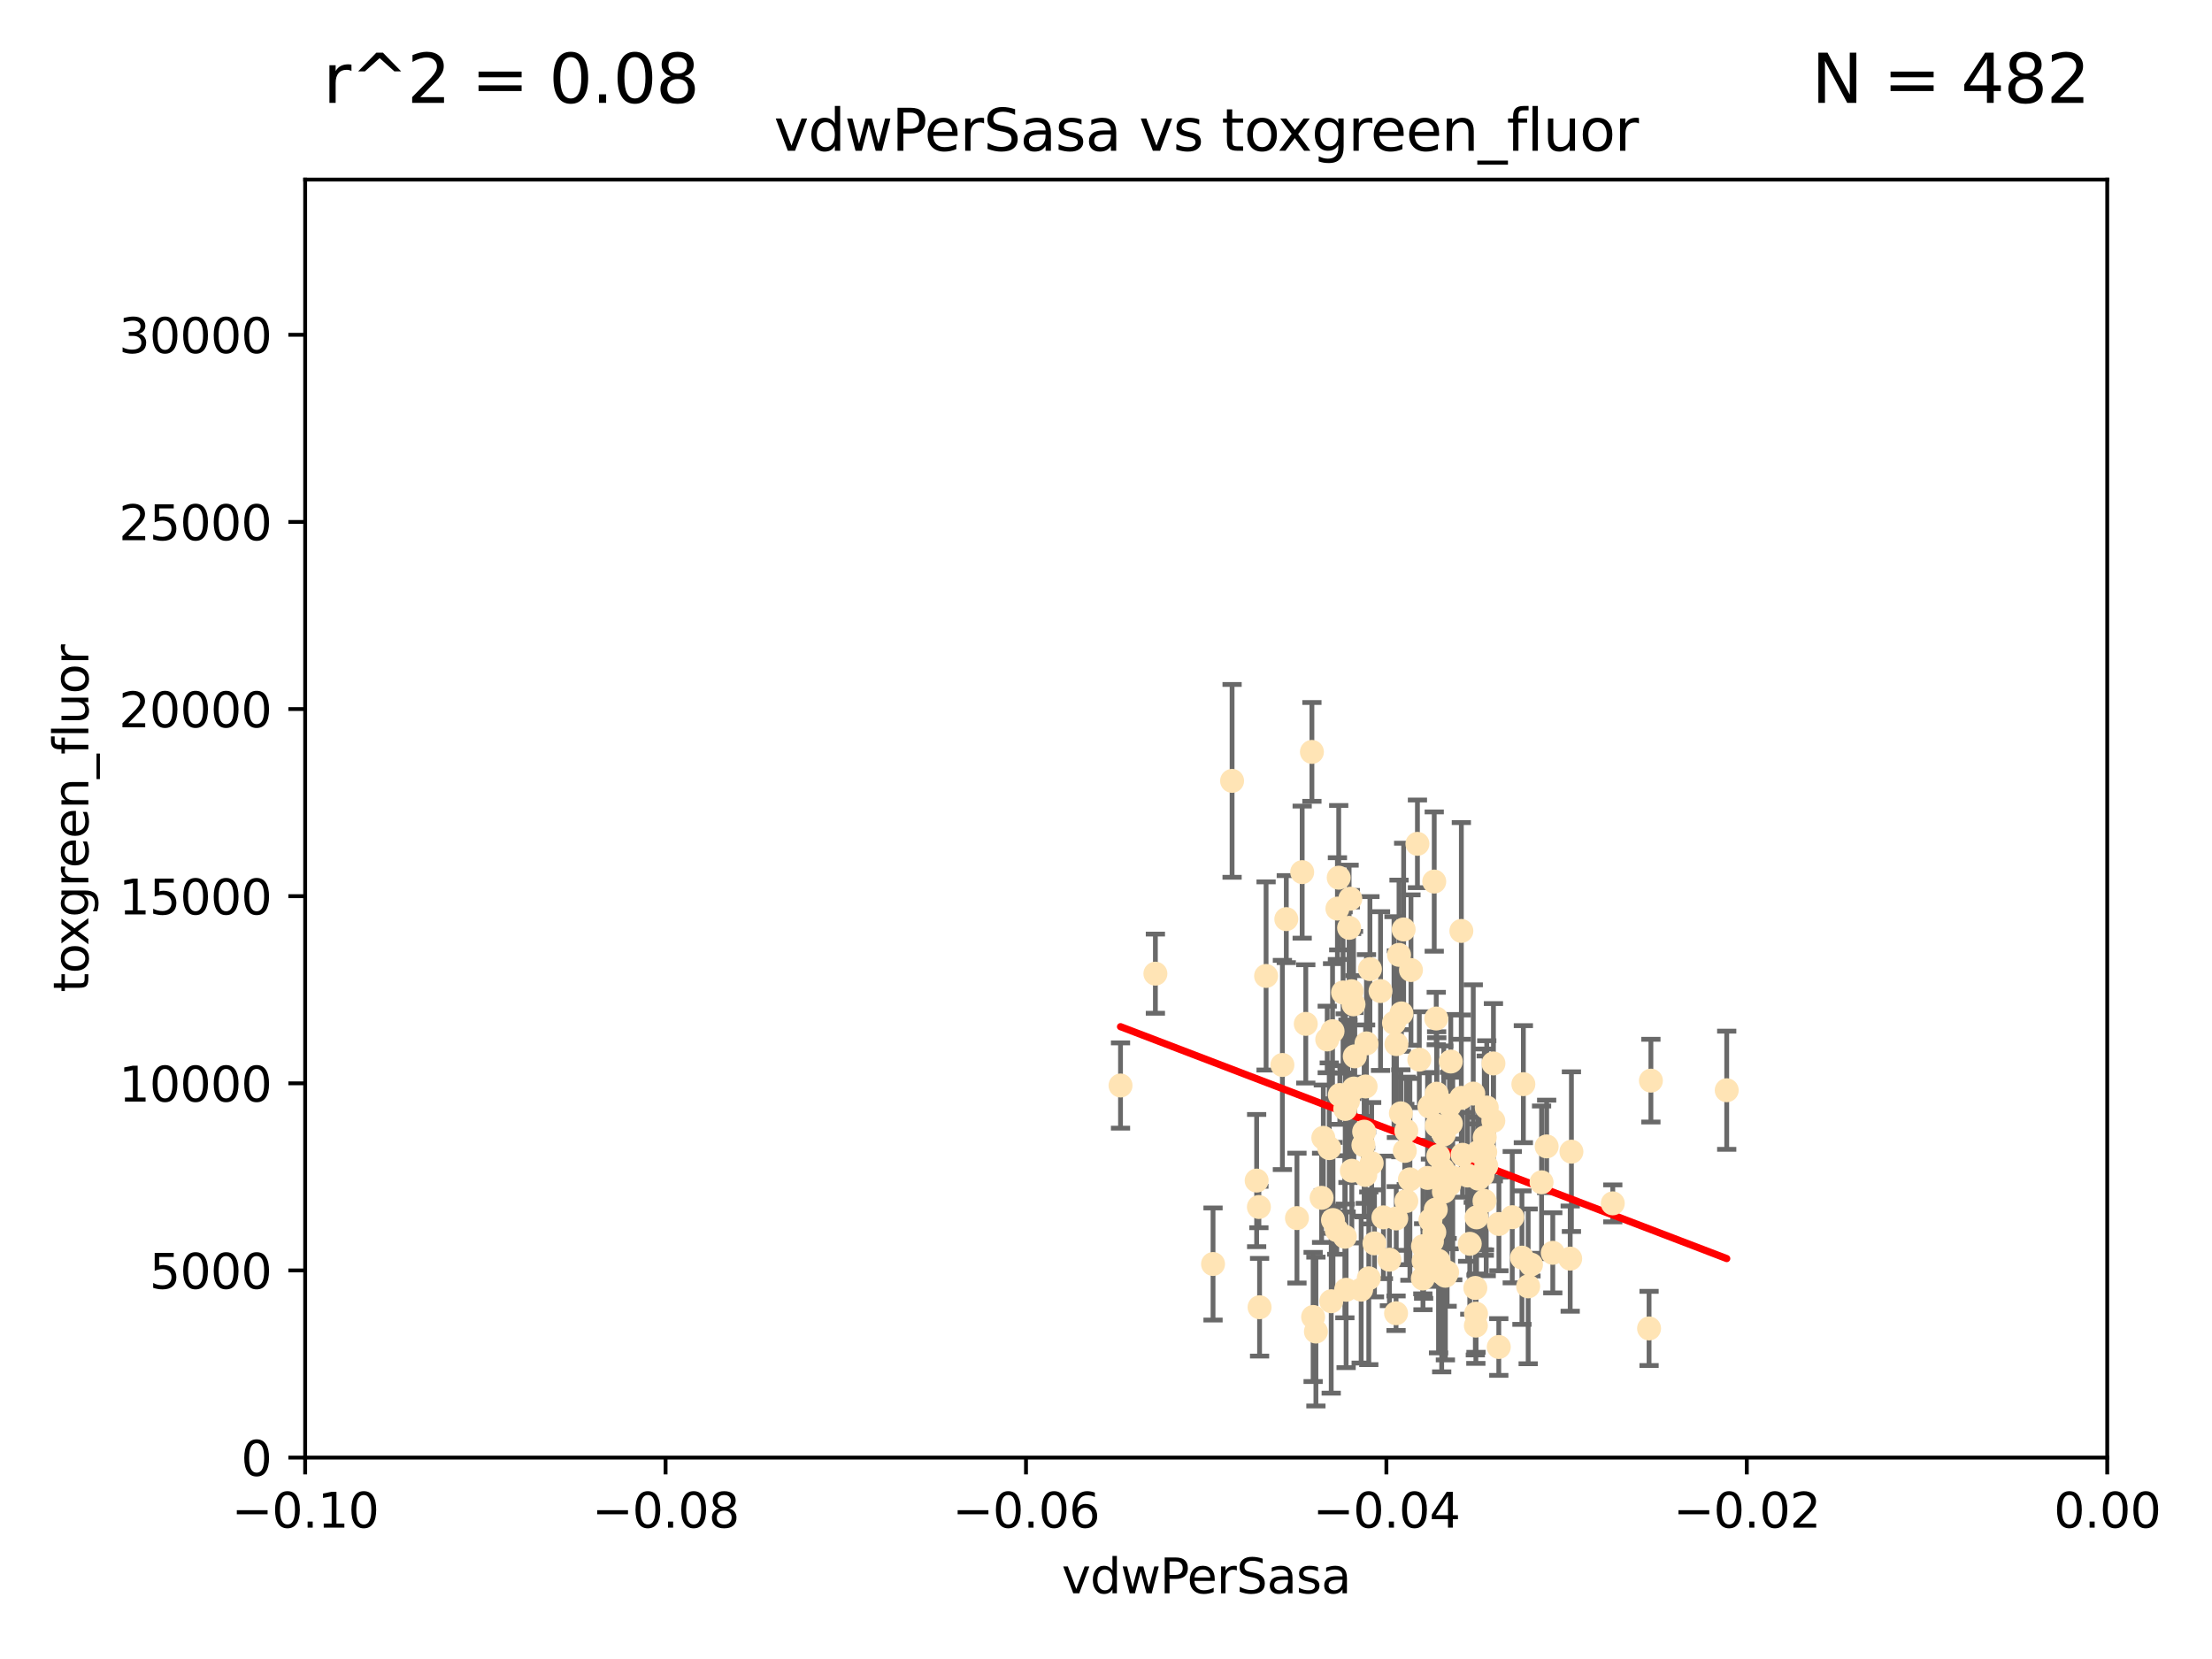 <?xml version="1.0" encoding="utf-8" standalone="no"?>
<!DOCTYPE svg PUBLIC "-//W3C//DTD SVG 1.1//EN"
  "http://www.w3.org/Graphics/SVG/1.1/DTD/svg11.dtd">
<svg xmlns:xlink="http://www.w3.org/1999/xlink" width="460.8pt" height="345.6pt" viewBox="0 0 460.8 345.6" xmlns="http://www.w3.org/2000/svg" version="1.1">
 <defs>
  <style type="text/css">*{stroke-linejoin: round; stroke-linecap: butt}</style>
 </defs>
 <g id="figure_1">
  <g id="patch_1">
   <path d="M 0 345.6 
L 460.8 345.6 
L 460.8 0 
L 0 0 
z
" style="fill: #ffffff"/>
  </g>
  <g id="axes_1">
   <g id="patch_2">
    <path d="M 63.571 303.64 
L 438.975 303.64 
L 438.975 37.411 
L 63.571 37.411 
z
" style="fill: #ffffff"/>
   </g>
   <g id="PathCollection_1">
    <defs>
     <path id="mbe0c641453" d="M 0 1.118 
C 0.297 1.118 0.581 1 0.791 0.791 
C 1 0.581 1.118 0.297 1.118 0 
C 1.118 -0.297 1 -0.581 0.791 -0.791 
C 0.581 -1 0.297 -1.118 0 -1.118 
C -0.297 -1.118 -0.581 -1 -0.791 -0.791 
C -1 -0.581 -1.118 -0.297 -1.118 0 
C -1.118 0.297 -1 0.581 -0.791 0.791 
C -0.581 1 -0.297 1.118 0 1.118 
z
" style="stroke: #ffe4b5"/>
    </defs>
    <g clip-path="url(#p03cdffad19)">
     <use xlink:href="#mbe0c641453" x="282.036" y="226.76" style="fill: #ffe4b5; stroke: #ffe4b5"/>
     <use xlink:href="#mbe0c641453" x="276.486" y="216.536" style="fill: #ffe4b5; stroke: #ffe4b5"/>
     <use xlink:href="#mbe0c641453" x="279.113" y="228.111" style="fill: #ffe4b5; stroke: #ffe4b5"/>
     <use xlink:href="#mbe0c641453" x="284.412" y="244.769" style="fill: #ffe4b5; stroke: #ffe4b5"/>
     <use xlink:href="#mbe0c641453" x="302.231" y="234.05" style="fill: #ffe4b5; stroke: #ffe4b5"/>
     <use xlink:href="#mbe0c641453" x="277.595" y="214.817" style="fill: #ffe4b5; stroke: #ffe4b5"/>
     <use xlink:href="#mbe0c641453" x="280.234" y="231.017" style="fill: #ffe4b5; stroke: #ffe4b5"/>
     <use xlink:href="#mbe0c641453" x="271.268" y="181.678" style="fill: #ffe4b5; stroke: #ffe4b5"/>
     <use xlink:href="#mbe0c641453" x="275.67" y="237.027" style="fill: #ffe4b5; stroke: #ffe4b5"/>
     <use xlink:href="#mbe0c641453" x="285.38" y="201.88" style="fill: #ffe4b5; stroke: #ffe4b5"/>
     <use xlink:href="#mbe0c641453" x="280.806" y="229.412" style="fill: #ffe4b5; stroke: #ffe4b5"/>
     <use xlink:href="#mbe0c641453" x="299.197" y="212.178" style="fill: #ffe4b5; stroke: #ffe4b5"/>
     <use xlink:href="#mbe0c641453" x="285.142" y="266.293" style="fill: #ffe4b5; stroke: #ffe4b5"/>
     <use xlink:href="#mbe0c641453" x="262.392" y="272.322" style="fill: #ffe4b5; stroke: #ffe4b5"/>
     <use xlink:href="#mbe0c641453" x="277.685" y="254.155" style="fill: #ffe4b5; stroke: #ffe4b5"/>
     <use xlink:href="#mbe0c641453" x="307.963" y="239.982" style="fill: #ffe4b5; stroke: #ffe4b5"/>
     <use xlink:href="#mbe0c641453" x="281.045" y="193.285" style="fill: #ffe4b5; stroke: #ffe4b5"/>
     <use xlink:href="#mbe0c641453" x="278.879" y="182.839" style="fill: #ffe4b5; stroke: #ffe4b5"/>
     <use xlink:href="#mbe0c641453" x="292.648" y="239.753" style="fill: #ffe4b5; stroke: #ffe4b5"/>
     <use xlink:href="#mbe0c641453" x="280.161" y="257.637" style="fill: #ffe4b5; stroke: #ffe4b5"/>
     <use xlink:href="#mbe0c641453" x="296.433" y="259.605" style="fill: #ffe4b5; stroke: #ffe4b5"/>
     <use xlink:href="#mbe0c641453" x="307.598" y="253.6" style="fill: #ffe4b5; stroke: #ffe4b5"/>
     <use xlink:href="#mbe0c641453" x="292.96" y="235.57" style="fill: #ffe4b5; stroke: #ffe4b5"/>
     <use xlink:href="#mbe0c641453" x="300.331" y="265.126" style="fill: #ffe4b5; stroke: #ffe4b5"/>
     <use xlink:href="#mbe0c641453" x="275.312" y="249.525" style="fill: #ffe4b5; stroke: #ffe4b5"/>
     <use xlink:href="#mbe0c641453" x="297.982" y="254.168" style="fill: #ffe4b5; stroke: #ffe4b5"/>
     <use xlink:href="#mbe0c641453" x="298.778" y="183.646" style="fill: #ffe4b5; stroke: #ffe4b5"/>
     <use xlink:href="#mbe0c641453" x="278.61" y="189.278" style="fill: #ffe4b5; stroke: #ffe4b5"/>
     <use xlink:href="#mbe0c641453" x="261.782" y="245.935" style="fill: #ffe4b5; stroke: #ffe4b5"/>
     <use xlink:href="#mbe0c641453" x="240.689" y="202.832" style="fill: #ffe4b5; stroke: #ffe4b5"/>
     <use xlink:href="#mbe0c641453" x="317.345" y="225.853" style="fill: #ffe4b5; stroke: #ffe4b5"/>
     <use xlink:href="#mbe0c641453" x="304.418" y="228.7" style="fill: #ffe4b5; stroke: #ffe4b5"/>
     <use xlink:href="#mbe0c641453" x="284.482" y="226.335" style="fill: #ffe4b5; stroke: #ffe4b5"/>
     <use xlink:href="#mbe0c641453" x="295.668" y="220.748" style="fill: #ffe4b5; stroke: #ffe4b5"/>
     <use xlink:href="#mbe0c641453" x="302.633" y="245.292" style="fill: #ffe4b5; stroke: #ffe4b5"/>
     <use xlink:href="#mbe0c641453" x="293.711" y="245.681" style="fill: #ffe4b5; stroke: #ffe4b5"/>
     <use xlink:href="#mbe0c641453" x="291.827" y="231.922" style="fill: #ffe4b5; stroke: #ffe4b5"/>
     <use xlink:href="#mbe0c641453" x="291.442" y="198.916" style="fill: #ffe4b5; stroke: #ffe4b5"/>
     <use xlink:href="#mbe0c641453" x="263.75" y="203.309" style="fill: #ffe4b5; stroke: #ffe4b5"/>
     <use xlink:href="#mbe0c641453" x="299.669" y="262.659" style="fill: #ffe4b5; stroke: #ffe4b5"/>
     <use xlink:href="#mbe0c641453" x="288.189" y="253.603" style="fill: #ffe4b5; stroke: #ffe4b5"/>
     <use xlink:href="#mbe0c641453" x="309.251" y="250.173" style="fill: #ffe4b5; stroke: #ffe4b5"/>
     <use xlink:href="#mbe0c641453" x="300.787" y="248.241" style="fill: #ffe4b5; stroke: #ffe4b5"/>
     <use xlink:href="#mbe0c641453" x="311.111" y="221.533" style="fill: #ffe4b5; stroke: #ffe4b5"/>
     <use xlink:href="#mbe0c641453" x="297.387" y="245.382" style="fill: #ffe4b5; stroke: #ffe4b5"/>
     <use xlink:href="#mbe0c641453" x="299.63" y="240.809" style="fill: #ffe4b5; stroke: #ffe4b5"/>
     <use xlink:href="#mbe0c641453" x="281.61" y="243.885" style="fill: #ffe4b5; stroke: #ffe4b5"/>
     <use xlink:href="#mbe0c641453" x="278.469" y="256.268" style="fill: #ffe4b5; stroke: #ffe4b5"/>
     <use xlink:href="#mbe0c641453" x="296.402" y="266.337" style="fill: #ffe4b5; stroke: #ffe4b5"/>
     <use xlink:href="#mbe0c641453" x="284.023" y="238.542" style="fill: #ffe4b5; stroke: #ffe4b5"/>
     <use xlink:href="#mbe0c641453" x="273.296" y="156.636" style="fill: #ffe4b5; stroke: #ffe4b5"/>
     <use xlink:href="#mbe0c641453" x="290.902" y="217.517" style="fill: #ffe4b5; stroke: #ffe4b5"/>
     <use xlink:href="#mbe0c641453" x="304.678" y="240.56" style="fill: #ffe4b5; stroke: #ffe4b5"/>
     <use xlink:href="#mbe0c641453" x="292.961" y="250.198" style="fill: #ffe4b5; stroke: #ffe4b5"/>
     <use xlink:href="#mbe0c641453" x="301.103" y="265.765" style="fill: #ffe4b5; stroke: #ffe4b5"/>
     <use xlink:href="#mbe0c641453" x="312.226" y="280.604" style="fill: #ffe4b5; stroke: #ffe4b5"/>
     <use xlink:href="#mbe0c641453" x="309.206" y="240.015" style="fill: #ffe4b5; stroke: #ffe4b5"/>
     <use xlink:href="#mbe0c641453" x="318.932" y="263.441" style="fill: #ffe4b5; stroke: #ffe4b5"/>
     <use xlink:href="#mbe0c641453" x="295.278" y="175.786" style="fill: #ffe4b5; stroke: #ffe4b5"/>
     <use xlink:href="#mbe0c641453" x="285.744" y="242.322" style="fill: #ffe4b5; stroke: #ffe4b5"/>
     <use xlink:href="#mbe0c641453" x="301.951" y="230.33" style="fill: #ffe4b5; stroke: #ffe4b5"/>
     <use xlink:href="#mbe0c641453" x="306.18" y="259.103" style="fill: #ffe4b5; stroke: #ffe4b5"/>
     <use xlink:href="#mbe0c641453" x="305.738" y="244.88" style="fill: #ffe4b5; stroke: #ffe4b5"/>
     <use xlink:href="#mbe0c641453" x="233.425" y="226.132" style="fill: #ffe4b5; stroke: #ffe4b5"/>
     <use xlink:href="#mbe0c641453" x="281.294" y="187.222" style="fill: #ffe4b5; stroke: #ffe4b5"/>
     <use xlink:href="#mbe0c641453" x="282.226" y="220.056" style="fill: #ffe4b5; stroke: #ffe4b5"/>
     <use xlink:href="#mbe0c641453" x="302.224" y="221.132" style="fill: #ffe4b5; stroke: #ffe4b5"/>
     <use xlink:href="#mbe0c641453" x="274.129" y="277.386" style="fill: #ffe4b5; stroke: #ffe4b5"/>
     <use xlink:href="#mbe0c641453" x="297.776" y="230.52" style="fill: #ffe4b5; stroke: #ffe4b5"/>
     <use xlink:href="#mbe0c641453" x="290.396" y="213.083" style="fill: #ffe4b5; stroke: #ffe4b5"/>
     <use xlink:href="#mbe0c641453" x="277.316" y="271.074" style="fill: #ffe4b5; stroke: #ffe4b5"/>
     <use xlink:href="#mbe0c641453" x="286.329" y="259.016" style="fill: #ffe4b5; stroke: #ffe4b5"/>
     <use xlink:href="#mbe0c641453" x="308.83" y="244.786" style="fill: #ffe4b5; stroke: #ffe4b5"/>
     <use xlink:href="#mbe0c641453" x="307.968" y="245.545" style="fill: #ffe4b5; stroke: #ffe4b5"/>
     <use xlink:href="#mbe0c641453" x="298.793" y="256.689" style="fill: #ffe4b5; stroke: #ffe4b5"/>
     <use xlink:href="#mbe0c641453" x="252.698" y="263.316" style="fill: #ffe4b5; stroke: #ffe4b5"/>
     <use xlink:href="#mbe0c641453" x="291.943" y="211.111" style="fill: #ffe4b5; stroke: #ffe4b5"/>
     <use xlink:href="#mbe0c641453" x="309.302" y="236.934" style="fill: #ffe4b5; stroke: #ffe4b5"/>
     <use xlink:href="#mbe0c641453" x="306.909" y="227.815" style="fill: #ffe4b5; stroke: #ffe4b5"/>
     <use xlink:href="#mbe0c641453" x="290.866" y="253.828" style="fill: #ffe4b5; stroke: #ffe4b5"/>
     <use xlink:href="#mbe0c641453" x="343.914" y="225.117" style="fill: #ffe4b5; stroke: #ffe4b5"/>
     <use xlink:href="#mbe0c641453" x="283.557" y="268.649" style="fill: #ffe4b5; stroke: #ffe4b5"/>
     <use xlink:href="#mbe0c641453" x="299.276" y="227.838" style="fill: #ffe4b5; stroke: #ffe4b5"/>
     <use xlink:href="#mbe0c641453" x="327.1" y="262.194" style="fill: #ffe4b5; stroke: #ffe4b5"/>
     <use xlink:href="#mbe0c641453" x="267.148" y="221.853" style="fill: #ffe4b5; stroke: #ffe4b5"/>
     <use xlink:href="#mbe0c641453" x="287.589" y="206.457" style="fill: #ffe4b5; stroke: #ffe4b5"/>
     <use xlink:href="#mbe0c641453" x="297.947" y="261.955" style="fill: #ffe4b5; stroke: #ffe4b5"/>
     <use xlink:href="#mbe0c641453" x="307.477" y="273.662" style="fill: #ffe4b5; stroke: #ffe4b5"/>
     <use xlink:href="#mbe0c641453" x="296.568" y="262.694" style="fill: #ffe4b5; stroke: #ffe4b5"/>
     <use xlink:href="#mbe0c641453" x="292.406" y="193.623" style="fill: #ffe4b5; stroke: #ffe4b5"/>
     <use xlink:href="#mbe0c641453" x="301.883" y="246.826" style="fill: #ffe4b5; stroke: #ffe4b5"/>
     <use xlink:href="#mbe0c641453" x="267.959" y="191.469" style="fill: #ffe4b5; stroke: #ffe4b5"/>
     <use xlink:href="#mbe0c641453" x="308.006" y="245.234" style="fill: #ffe4b5; stroke: #ffe4b5"/>
     <use xlink:href="#mbe0c641453" x="317.049" y="261.986" style="fill: #ffe4b5; stroke: #ffe4b5"/>
     <use xlink:href="#mbe0c641453" x="304.427" y="193.93" style="fill: #ffe4b5; stroke: #ffe4b5"/>
     <use xlink:href="#mbe0c641453" x="281.963" y="209.222" style="fill: #ffe4b5; stroke: #ffe4b5"/>
     <use xlink:href="#mbe0c641453" x="284.179" y="235.746" style="fill: #ffe4b5; stroke: #ffe4b5"/>
     <use xlink:href="#mbe0c641453" x="301.464" y="265.045" style="fill: #ffe4b5; stroke: #ffe4b5"/>
     <use xlink:href="#mbe0c641453" x="359.707" y="227.117" style="fill: #ffe4b5; stroke: #ffe4b5"/>
     <use xlink:href="#mbe0c641453" x="300.61" y="243.672" style="fill: #ffe4b5; stroke: #ffe4b5"/>
     <use xlink:href="#mbe0c641453" x="280.419" y="268.684" style="fill: #ffe4b5; stroke: #ffe4b5"/>
     <use xlink:href="#mbe0c641453" x="321.136" y="246.295" style="fill: #ffe4b5; stroke: #ffe4b5"/>
     <use xlink:href="#mbe0c641453" x="309.717" y="230.72" style="fill: #ffe4b5; stroke: #ffe4b5"/>
     <use xlink:href="#mbe0c641453" x="307.341" y="268.302" style="fill: #ffe4b5; stroke: #ffe4b5"/>
     <use xlink:href="#mbe0c641453" x="327.356" y="239.911" style="fill: #ffe4b5; stroke: #ffe4b5"/>
     <use xlink:href="#mbe0c641453" x="289.439" y="262.419" style="fill: #ffe4b5; stroke: #ffe4b5"/>
     <use xlink:href="#mbe0c641453" x="284.665" y="217.353" style="fill: #ffe4b5; stroke: #ffe4b5"/>
     <use xlink:href="#mbe0c641453" x="298.297" y="258.605" style="fill: #ffe4b5; stroke: #ffe4b5"/>
     <use xlink:href="#mbe0c641453" x="270.18" y="253.753" style="fill: #ffe4b5; stroke: #ffe4b5"/>
     <use xlink:href="#mbe0c641453" x="272.018" y="213.294" style="fill: #ffe4b5; stroke: #ffe4b5"/>
     <use xlink:href="#mbe0c641453" x="256.666" y="162.668" style="fill: #ffe4b5; stroke: #ffe4b5"/>
     <use xlink:href="#mbe0c641453" x="312.252" y="254.975" style="fill: #ffe4b5; stroke: #ffe4b5"/>
     <use xlink:href="#mbe0c641453" x="323.474" y="260.985" style="fill: #ffe4b5; stroke: #ffe4b5"/>
     <use xlink:href="#mbe0c641453" x="299.099" y="251.971" style="fill: #ffe4b5; stroke: #ffe4b5"/>
     <use xlink:href="#mbe0c641453" x="293.929" y="202.077" style="fill: #ffe4b5; stroke: #ffe4b5"/>
     <use xlink:href="#mbe0c641453" x="322.196" y="238.818" style="fill: #ffe4b5; stroke: #ffe4b5"/>
     <use xlink:href="#mbe0c641453" x="343.531" y="276.739" style="fill: #ffe4b5; stroke: #ffe4b5"/>
     <use xlink:href="#mbe0c641453" x="315.03" y="253.562" style="fill: #ffe4b5; stroke: #ffe4b5"/>
     <use xlink:href="#mbe0c641453" x="273.549" y="274.347" style="fill: #ffe4b5; stroke: #ffe4b5"/>
     <use xlink:href="#mbe0c641453" x="318.346" y="267.976" style="fill: #ffe4b5; stroke: #ffe4b5"/>
     <use xlink:href="#mbe0c641453" x="262.253" y="251.441" style="fill: #ffe4b5; stroke: #ffe4b5"/>
     <use xlink:href="#mbe0c641453" x="281.564" y="206.49" style="fill: #ffe4b5; stroke: #ffe4b5"/>
     <use xlink:href="#mbe0c641453" x="311.087" y="233.485" style="fill: #ffe4b5; stroke: #ffe4b5"/>
     <use xlink:href="#mbe0c641453" x="335.971" y="250.681" style="fill: #ffe4b5; stroke: #ffe4b5"/>
     <use xlink:href="#mbe0c641453" x="309.402" y="239.983" style="fill: #ffe4b5; stroke: #ffe4b5"/>
     <use xlink:href="#mbe0c641453" x="307.449" y="276.151" style="fill: #ffe4b5; stroke: #ffe4b5"/>
     <use xlink:href="#mbe0c641453" x="279.786" y="206.748" style="fill: #ffe4b5; stroke: #ffe4b5"/>
     <use xlink:href="#mbe0c641453" x="309.606" y="242.868" style="fill: #ffe4b5; stroke: #ffe4b5"/>
     <use xlink:href="#mbe0c641453" x="300.761" y="236.321" style="fill: #ffe4b5; stroke: #ffe4b5"/>
     <use xlink:href="#mbe0c641453" x="276.908" y="239.171" style="fill: #ffe4b5; stroke: #ffe4b5"/>
     <use xlink:href="#mbe0c641453" x="299.311" y="234.488" style="fill: #ffe4b5; stroke: #ffe4b5"/>
     <use xlink:href="#mbe0c641453" x="290.824" y="273.573" style="fill: #ffe4b5; stroke: #ffe4b5"/>
    </g>
   </g>
   <g id="matplotlib.axis_1">
    <g id="xtick_1">
     <g id="line2d_1">
      <defs>
       <path id="m3b5ff27679" d="M 0 0 
L 0 3.5 
" style="stroke: #000000; stroke-width: 0.8"/>
      </defs>
      <g>
       <use xlink:href="#m3b5ff27679" x="63.571" y="303.64" style="stroke: #000000; stroke-width: 0.8"/>
      </g>
     </g>
     <g id="text_1">
      <!-- −0.10 -->
      <g transform="translate(48.249 318.238)scale(0.1 -0.1)">
       <defs>
        <path id="DejaVuSans-2212" d="M 678 2272 
L 4684 2272 
L 4684 1741 
L 678 1741 
L 678 2272 
z
" transform="scale(0.016)"/>
        <path id="DejaVuSans-30" d="M 2034 4250 
Q 1547 4250 1301 3770 
Q 1056 3291 1056 2328 
Q 1056 1369 1301 889 
Q 1547 409 2034 409 
Q 2525 409 2770 889 
Q 3016 1369 3016 2328 
Q 3016 3291 2770 3770 
Q 2525 4250 2034 4250 
z
M 2034 4750 
Q 2819 4750 3233 4129 
Q 3647 3509 3647 2328 
Q 3647 1150 3233 529 
Q 2819 -91 2034 -91 
Q 1250 -91 836 529 
Q 422 1150 422 2328 
Q 422 3509 836 4129 
Q 1250 4750 2034 4750 
z
" transform="scale(0.016)"/>
        <path id="DejaVuSans-2e" d="M 684 794 
L 1344 794 
L 1344 0 
L 684 0 
L 684 794 
z
" transform="scale(0.016)"/>
        <path id="DejaVuSans-31" d="M 794 531 
L 1825 531 
L 1825 4091 
L 703 3866 
L 703 4441 
L 1819 4666 
L 2450 4666 
L 2450 531 
L 3481 531 
L 3481 0 
L 794 0 
L 794 531 
z
" transform="scale(0.016)"/>
       </defs>
       <use xlink:href="#DejaVuSans-2212"/>
       <use xlink:href="#DejaVuSans-30" x="83.789"/>
       <use xlink:href="#DejaVuSans-2e" x="147.412"/>
       <use xlink:href="#DejaVuSans-31" x="179.199"/>
       <use xlink:href="#DejaVuSans-30" x="242.822"/>
      </g>
     </g>
    </g>
    <g id="xtick_2">
     <g id="line2d_2">
      <g>
       <use xlink:href="#m3b5ff27679" x="138.652" y="303.64" style="stroke: #000000; stroke-width: 0.8"/>
      </g>
     </g>
     <g id="text_2">
      <!-- −0.08 -->
      <g transform="translate(123.329 318.238)scale(0.1 -0.1)">
       <defs>
        <path id="DejaVuSans-38" d="M 2034 2216 
Q 1584 2216 1326 1975 
Q 1069 1734 1069 1313 
Q 1069 891 1326 650 
Q 1584 409 2034 409 
Q 2484 409 2743 651 
Q 3003 894 3003 1313 
Q 3003 1734 2745 1975 
Q 2488 2216 2034 2216 
z
M 1403 2484 
Q 997 2584 770 2862 
Q 544 3141 544 3541 
Q 544 4100 942 4425 
Q 1341 4750 2034 4750 
Q 2731 4750 3128 4425 
Q 3525 4100 3525 3541 
Q 3525 3141 3298 2862 
Q 3072 2584 2669 2484 
Q 3125 2378 3379 2068 
Q 3634 1759 3634 1313 
Q 3634 634 3220 271 
Q 2806 -91 2034 -91 
Q 1263 -91 848 271 
Q 434 634 434 1313 
Q 434 1759 690 2068 
Q 947 2378 1403 2484 
z
M 1172 3481 
Q 1172 3119 1398 2916 
Q 1625 2713 2034 2713 
Q 2441 2713 2670 2916 
Q 2900 3119 2900 3481 
Q 2900 3844 2670 4047 
Q 2441 4250 2034 4250 
Q 1625 4250 1398 4047 
Q 1172 3844 1172 3481 
z
" transform="scale(0.016)"/>
       </defs>
       <use xlink:href="#DejaVuSans-2212"/>
       <use xlink:href="#DejaVuSans-30" x="83.789"/>
       <use xlink:href="#DejaVuSans-2e" x="147.412"/>
       <use xlink:href="#DejaVuSans-30" x="179.199"/>
       <use xlink:href="#DejaVuSans-38" x="242.822"/>
      </g>
     </g>
    </g>
    <g id="xtick_3">
     <g id="line2d_3">
      <g>
       <use xlink:href="#m3b5ff27679" x="213.733" y="303.64" style="stroke: #000000; stroke-width: 0.8"/>
      </g>
     </g>
     <g id="text_3">
      <!-- −0.06 -->
      <g transform="translate(198.41 318.238)scale(0.1 -0.1)">
       <defs>
        <path id="DejaVuSans-36" d="M 2113 2584 
Q 1688 2584 1439 2293 
Q 1191 2003 1191 1497 
Q 1191 994 1439 701 
Q 1688 409 2113 409 
Q 2538 409 2786 701 
Q 3034 994 3034 1497 
Q 3034 2003 2786 2293 
Q 2538 2584 2113 2584 
z
M 3366 4563 
L 3366 3988 
Q 3128 4100 2886 4159 
Q 2644 4219 2406 4219 
Q 1781 4219 1451 3797 
Q 1122 3375 1075 2522 
Q 1259 2794 1537 2939 
Q 1816 3084 2150 3084 
Q 2853 3084 3261 2657 
Q 3669 2231 3669 1497 
Q 3669 778 3244 343 
Q 2819 -91 2113 -91 
Q 1303 -91 875 529 
Q 447 1150 447 2328 
Q 447 3434 972 4092 
Q 1497 4750 2381 4750 
Q 2619 4750 2861 4703 
Q 3103 4656 3366 4563 
z
" transform="scale(0.016)"/>
       </defs>
       <use xlink:href="#DejaVuSans-2212"/>
       <use xlink:href="#DejaVuSans-30" x="83.789"/>
       <use xlink:href="#DejaVuSans-2e" x="147.412"/>
       <use xlink:href="#DejaVuSans-30" x="179.199"/>
       <use xlink:href="#DejaVuSans-36" x="242.822"/>
      </g>
     </g>
    </g>
    <g id="xtick_4">
     <g id="line2d_4">
      <g>
       <use xlink:href="#m3b5ff27679" x="288.813" y="303.64" style="stroke: #000000; stroke-width: 0.8"/>
      </g>
     </g>
     <g id="text_4">
      <!-- −0.04 -->
      <g transform="translate(273.491 318.238)scale(0.1 -0.1)">
       <defs>
        <path id="DejaVuSans-34" d="M 2419 4116 
L 825 1625 
L 2419 1625 
L 2419 4116 
z
M 2253 4666 
L 3047 4666 
L 3047 1625 
L 3713 1625 
L 3713 1100 
L 3047 1100 
L 3047 0 
L 2419 0 
L 2419 1100 
L 313 1100 
L 313 1709 
L 2253 4666 
z
" transform="scale(0.016)"/>
       </defs>
       <use xlink:href="#DejaVuSans-2212"/>
       <use xlink:href="#DejaVuSans-30" x="83.789"/>
       <use xlink:href="#DejaVuSans-2e" x="147.412"/>
       <use xlink:href="#DejaVuSans-30" x="179.199"/>
       <use xlink:href="#DejaVuSans-34" x="242.822"/>
      </g>
     </g>
    </g>
    <g id="xtick_5">
     <g id="line2d_5">
      <g>
       <use xlink:href="#m3b5ff27679" x="363.894" y="303.64" style="stroke: #000000; stroke-width: 0.8"/>
      </g>
     </g>
     <g id="text_5">
      <!-- −0.02 -->
      <g transform="translate(348.572 318.238)scale(0.1 -0.1)">
       <defs>
        <path id="DejaVuSans-32" d="M 1228 531 
L 3431 531 
L 3431 0 
L 469 0 
L 469 531 
Q 828 903 1448 1529 
Q 2069 2156 2228 2338 
Q 2531 2678 2651 2914 
Q 2772 3150 2772 3378 
Q 2772 3750 2511 3984 
Q 2250 4219 1831 4219 
Q 1534 4219 1204 4116 
Q 875 4013 500 3803 
L 500 4441 
Q 881 4594 1212 4672 
Q 1544 4750 1819 4750 
Q 2544 4750 2975 4387 
Q 3406 4025 3406 3419 
Q 3406 3131 3298 2873 
Q 3191 2616 2906 2266 
Q 2828 2175 2409 1742 
Q 1991 1309 1228 531 
z
" transform="scale(0.016)"/>
       </defs>
       <use xlink:href="#DejaVuSans-2212"/>
       <use xlink:href="#DejaVuSans-30" x="83.789"/>
       <use xlink:href="#DejaVuSans-2e" x="147.412"/>
       <use xlink:href="#DejaVuSans-30" x="179.199"/>
       <use xlink:href="#DejaVuSans-32" x="242.822"/>
      </g>
     </g>
    </g>
    <g id="xtick_6">
     <g id="line2d_6">
      <g>
       <use xlink:href="#m3b5ff27679" x="438.975" y="303.64" style="stroke: #000000; stroke-width: 0.8"/>
      </g>
     </g>
     <g id="text_6">
      <!-- 0.00 -->
      <g transform="translate(427.842 318.238)scale(0.1 -0.1)">
       <use xlink:href="#DejaVuSans-30"/>
       <use xlink:href="#DejaVuSans-2e" x="63.623"/>
       <use xlink:href="#DejaVuSans-30" x="95.41"/>
       <use xlink:href="#DejaVuSans-30" x="159.033"/>
      </g>
     </g>
    </g>
    <g id="text_7">
     <!-- vdwPerSasa -->
     <g transform="translate(221.178 331.917)scale(0.1 -0.1)">
      <defs>
       <path id="DejaVuSans-76" d="M 191 3500 
L 800 3500 
L 1894 563 
L 2988 3500 
L 3597 3500 
L 2284 0 
L 1503 0 
L 191 3500 
z
" transform="scale(0.016)"/>
       <path id="DejaVuSans-64" d="M 2906 2969 
L 2906 4863 
L 3481 4863 
L 3481 0 
L 2906 0 
L 2906 525 
Q 2725 213 2448 61 
Q 2172 -91 1784 -91 
Q 1150 -91 751 415 
Q 353 922 353 1747 
Q 353 2572 751 3078 
Q 1150 3584 1784 3584 
Q 2172 3584 2448 3432 
Q 2725 3281 2906 2969 
z
M 947 1747 
Q 947 1113 1208 752 
Q 1469 391 1925 391 
Q 2381 391 2643 752 
Q 2906 1113 2906 1747 
Q 2906 2381 2643 2742 
Q 2381 3103 1925 3103 
Q 1469 3103 1208 2742 
Q 947 2381 947 1747 
z
" transform="scale(0.016)"/>
       <path id="DejaVuSans-77" d="M 269 3500 
L 844 3500 
L 1563 769 
L 2278 3500 
L 2956 3500 
L 3675 769 
L 4391 3500 
L 4966 3500 
L 4050 0 
L 3372 0 
L 2619 2869 
L 1863 0 
L 1184 0 
L 269 3500 
z
" transform="scale(0.016)"/>
       <path id="DejaVuSans-50" d="M 1259 4147 
L 1259 2394 
L 2053 2394 
Q 2494 2394 2734 2622 
Q 2975 2850 2975 3272 
Q 2975 3691 2734 3919 
Q 2494 4147 2053 4147 
L 1259 4147 
z
M 628 4666 
L 2053 4666 
Q 2838 4666 3239 4311 
Q 3641 3956 3641 3272 
Q 3641 2581 3239 2228 
Q 2838 1875 2053 1875 
L 1259 1875 
L 1259 0 
L 628 0 
L 628 4666 
z
" transform="scale(0.016)"/>
       <path id="DejaVuSans-65" d="M 3597 1894 
L 3597 1613 
L 953 1613 
Q 991 1019 1311 708 
Q 1631 397 2203 397 
Q 2534 397 2845 478 
Q 3156 559 3463 722 
L 3463 178 
Q 3153 47 2828 -22 
Q 2503 -91 2169 -91 
Q 1331 -91 842 396 
Q 353 884 353 1716 
Q 353 2575 817 3079 
Q 1281 3584 2069 3584 
Q 2775 3584 3186 3129 
Q 3597 2675 3597 1894 
z
M 3022 2063 
Q 3016 2534 2758 2815 
Q 2500 3097 2075 3097 
Q 1594 3097 1305 2825 
Q 1016 2553 972 2059 
L 3022 2063 
z
" transform="scale(0.016)"/>
       <path id="DejaVuSans-72" d="M 2631 2963 
Q 2534 3019 2420 3045 
Q 2306 3072 2169 3072 
Q 1681 3072 1420 2755 
Q 1159 2438 1159 1844 
L 1159 0 
L 581 0 
L 581 3500 
L 1159 3500 
L 1159 2956 
Q 1341 3275 1631 3429 
Q 1922 3584 2338 3584 
Q 2397 3584 2469 3576 
Q 2541 3569 2628 3553 
L 2631 2963 
z
" transform="scale(0.016)"/>
       <path id="DejaVuSans-53" d="M 3425 4513 
L 3425 3897 
Q 3066 4069 2747 4153 
Q 2428 4238 2131 4238 
Q 1616 4238 1336 4038 
Q 1056 3838 1056 3469 
Q 1056 3159 1242 3001 
Q 1428 2844 1947 2747 
L 2328 2669 
Q 3034 2534 3370 2195 
Q 3706 1856 3706 1288 
Q 3706 609 3251 259 
Q 2797 -91 1919 -91 
Q 1588 -91 1214 -16 
Q 841 59 441 206 
L 441 856 
Q 825 641 1194 531 
Q 1563 422 1919 422 
Q 2459 422 2753 634 
Q 3047 847 3047 1241 
Q 3047 1584 2836 1778 
Q 2625 1972 2144 2069 
L 1759 2144 
Q 1053 2284 737 2584 
Q 422 2884 422 3419 
Q 422 4038 858 4394 
Q 1294 4750 2059 4750 
Q 2388 4750 2728 4690 
Q 3069 4631 3425 4513 
z
" transform="scale(0.016)"/>
       <path id="DejaVuSans-61" d="M 2194 1759 
Q 1497 1759 1228 1600 
Q 959 1441 959 1056 
Q 959 750 1161 570 
Q 1363 391 1709 391 
Q 2188 391 2477 730 
Q 2766 1069 2766 1631 
L 2766 1759 
L 2194 1759 
z
M 3341 1997 
L 3341 0 
L 2766 0 
L 2766 531 
Q 2569 213 2275 61 
Q 1981 -91 1556 -91 
Q 1019 -91 701 211 
Q 384 513 384 1019 
Q 384 1609 779 1909 
Q 1175 2209 1959 2209 
L 2766 2209 
L 2766 2266 
Q 2766 2663 2505 2880 
Q 2244 3097 1772 3097 
Q 1472 3097 1187 3025 
Q 903 2953 641 2809 
L 641 3341 
Q 956 3463 1253 3523 
Q 1550 3584 1831 3584 
Q 2591 3584 2966 3190 
Q 3341 2797 3341 1997 
z
" transform="scale(0.016)"/>
       <path id="DejaVuSans-73" d="M 2834 3397 
L 2834 2853 
Q 2591 2978 2328 3040 
Q 2066 3103 1784 3103 
Q 1356 3103 1142 2972 
Q 928 2841 928 2578 
Q 928 2378 1081 2264 
Q 1234 2150 1697 2047 
L 1894 2003 
Q 2506 1872 2764 1633 
Q 3022 1394 3022 966 
Q 3022 478 2636 193 
Q 2250 -91 1575 -91 
Q 1294 -91 989 -36 
Q 684 19 347 128 
L 347 722 
Q 666 556 975 473 
Q 1284 391 1588 391 
Q 1994 391 2212 530 
Q 2431 669 2431 922 
Q 2431 1156 2273 1281 
Q 2116 1406 1581 1522 
L 1381 1569 
Q 847 1681 609 1914 
Q 372 2147 372 2553 
Q 372 3047 722 3315 
Q 1072 3584 1716 3584 
Q 2034 3584 2315 3537 
Q 2597 3491 2834 3397 
z
" transform="scale(0.016)"/>
      </defs>
      <use xlink:href="#DejaVuSans-76"/>
      <use xlink:href="#DejaVuSans-64" x="59.18"/>
      <use xlink:href="#DejaVuSans-77" x="122.656"/>
      <use xlink:href="#DejaVuSans-50" x="204.443"/>
      <use xlink:href="#DejaVuSans-65" x="261.121"/>
      <use xlink:href="#DejaVuSans-72" x="322.645"/>
      <use xlink:href="#DejaVuSans-53" x="363.758"/>
      <use xlink:href="#DejaVuSans-61" x="427.234"/>
      <use xlink:href="#DejaVuSans-73" x="488.514"/>
      <use xlink:href="#DejaVuSans-61" x="540.613"/>
     </g>
    </g>
   </g>
   <g id="matplotlib.axis_2">
    <g id="ytick_1">
     <g id="line2d_7">
      <defs>
       <path id="m85b60e20a1" d="M 0 0 
L -3.5 0 
" style="stroke: #000000; stroke-width: 0.8"/>
      </defs>
      <g>
       <use xlink:href="#m85b60e20a1" x="63.571" y="303.64" style="stroke: #000000; stroke-width: 0.8"/>
      </g>
     </g>
     <g id="text_8">
      <!-- 0 -->
      <g transform="translate(50.209 307.439)scale(0.1 -0.1)">
       <use xlink:href="#DejaVuSans-30"/>
      </g>
     </g>
    </g>
    <g id="ytick_2">
     <g id="line2d_8">
      <g>
       <use xlink:href="#m85b60e20a1" x="63.571" y="264.657" style="stroke: #000000; stroke-width: 0.8"/>
      </g>
     </g>
     <g id="text_9">
      <!-- 5000 -->
      <g transform="translate(31.121 268.457)scale(0.1 -0.1)">
       <defs>
        <path id="DejaVuSans-35" d="M 691 4666 
L 3169 4666 
L 3169 4134 
L 1269 4134 
L 1269 2991 
Q 1406 3038 1543 3061 
Q 1681 3084 1819 3084 
Q 2600 3084 3056 2656 
Q 3513 2228 3513 1497 
Q 3513 744 3044 326 
Q 2575 -91 1722 -91 
Q 1428 -91 1123 -41 
Q 819 9 494 109 
L 494 744 
Q 775 591 1075 516 
Q 1375 441 1709 441 
Q 2250 441 2565 725 
Q 2881 1009 2881 1497 
Q 2881 1984 2565 2268 
Q 2250 2553 1709 2553 
Q 1456 2553 1204 2497 
Q 953 2441 691 2322 
L 691 4666 
z
" transform="scale(0.016)"/>
       </defs>
       <use xlink:href="#DejaVuSans-35"/>
       <use xlink:href="#DejaVuSans-30" x="63.623"/>
       <use xlink:href="#DejaVuSans-30" x="127.246"/>
       <use xlink:href="#DejaVuSans-30" x="190.869"/>
      </g>
     </g>
    </g>
    <g id="ytick_3">
     <g id="line2d_9">
      <g>
       <use xlink:href="#m85b60e20a1" x="63.571" y="225.675" style="stroke: #000000; stroke-width: 0.8"/>
      </g>
     </g>
     <g id="text_10">
      <!-- 10000 -->
      <g transform="translate(24.759 229.474)scale(0.1 -0.1)">
       <use xlink:href="#DejaVuSans-31"/>
       <use xlink:href="#DejaVuSans-30" x="63.623"/>
       <use xlink:href="#DejaVuSans-30" x="127.246"/>
       <use xlink:href="#DejaVuSans-30" x="190.869"/>
       <use xlink:href="#DejaVuSans-30" x="254.492"/>
      </g>
     </g>
    </g>
    <g id="ytick_4">
     <g id="line2d_10">
      <g>
       <use xlink:href="#m85b60e20a1" x="63.571" y="186.692" style="stroke: #000000; stroke-width: 0.8"/>
      </g>
     </g>
     <g id="text_11">
      <!-- 15000 -->
      <g transform="translate(24.759 190.492)scale(0.1 -0.1)">
       <use xlink:href="#DejaVuSans-31"/>
       <use xlink:href="#DejaVuSans-35" x="63.623"/>
       <use xlink:href="#DejaVuSans-30" x="127.246"/>
       <use xlink:href="#DejaVuSans-30" x="190.869"/>
       <use xlink:href="#DejaVuSans-30" x="254.492"/>
      </g>
     </g>
    </g>
    <g id="ytick_5">
     <g id="line2d_11">
      <g>
       <use xlink:href="#m85b60e20a1" x="63.571" y="147.71" style="stroke: #000000; stroke-width: 0.8"/>
      </g>
     </g>
     <g id="text_12">
      <!-- 20000 -->
      <g transform="translate(24.759 151.509)scale(0.1 -0.1)">
       <use xlink:href="#DejaVuSans-32"/>
       <use xlink:href="#DejaVuSans-30" x="63.623"/>
       <use xlink:href="#DejaVuSans-30" x="127.246"/>
       <use xlink:href="#DejaVuSans-30" x="190.869"/>
       <use xlink:href="#DejaVuSans-30" x="254.492"/>
      </g>
     </g>
    </g>
    <g id="ytick_6">
     <g id="line2d_12">
      <g>
       <use xlink:href="#m85b60e20a1" x="63.571" y="108.727" style="stroke: #000000; stroke-width: 0.8"/>
      </g>
     </g>
     <g id="text_13">
      <!-- 25000 -->
      <g transform="translate(24.759 112.527)scale(0.1 -0.1)">
       <use xlink:href="#DejaVuSans-32"/>
       <use xlink:href="#DejaVuSans-35" x="63.623"/>
       <use xlink:href="#DejaVuSans-30" x="127.246"/>
       <use xlink:href="#DejaVuSans-30" x="190.869"/>
       <use xlink:href="#DejaVuSans-30" x="254.492"/>
      </g>
     </g>
    </g>
    <g id="ytick_7">
     <g id="line2d_13">
      <g>
       <use xlink:href="#m85b60e20a1" x="63.571" y="69.745" style="stroke: #000000; stroke-width: 0.8"/>
      </g>
     </g>
     <g id="text_14">
      <!-- 30000 -->
      <g transform="translate(24.759 73.544)scale(0.1 -0.1)">
       <defs>
        <path id="DejaVuSans-33" d="M 2597 2516 
Q 3050 2419 3304 2112 
Q 3559 1806 3559 1356 
Q 3559 666 3084 287 
Q 2609 -91 1734 -91 
Q 1441 -91 1130 -33 
Q 819 25 488 141 
L 488 750 
Q 750 597 1062 519 
Q 1375 441 1716 441 
Q 2309 441 2620 675 
Q 2931 909 2931 1356 
Q 2931 1769 2642 2001 
Q 2353 2234 1838 2234 
L 1294 2234 
L 1294 2753 
L 1863 2753 
Q 2328 2753 2575 2939 
Q 2822 3125 2822 3475 
Q 2822 3834 2567 4026 
Q 2313 4219 1838 4219 
Q 1578 4219 1281 4162 
Q 984 4106 628 3988 
L 628 4550 
Q 988 4650 1302 4700 
Q 1616 4750 1894 4750 
Q 2613 4750 3031 4423 
Q 3450 4097 3450 3541 
Q 3450 3153 3228 2886 
Q 3006 2619 2597 2516 
z
" transform="scale(0.016)"/>
       </defs>
       <use xlink:href="#DejaVuSans-33"/>
       <use xlink:href="#DejaVuSans-30" x="63.623"/>
       <use xlink:href="#DejaVuSans-30" x="127.246"/>
       <use xlink:href="#DejaVuSans-30" x="190.869"/>
       <use xlink:href="#DejaVuSans-30" x="254.492"/>
      </g>
     </g>
    </g>
    <g id="text_15">
     <!-- toxgreen_fluor -->
     <g transform="translate(18.401 206.72)rotate(-90)scale(0.1 -0.1)">
      <defs>
       <path id="DejaVuSans-74" d="M 1172 4494 
L 1172 3500 
L 2356 3500 
L 2356 3053 
L 1172 3053 
L 1172 1153 
Q 1172 725 1289 603 
Q 1406 481 1766 481 
L 2356 481 
L 2356 0 
L 1766 0 
Q 1100 0 847 248 
Q 594 497 594 1153 
L 594 3053 
L 172 3053 
L 172 3500 
L 594 3500 
L 594 4494 
L 1172 4494 
z
" transform="scale(0.016)"/>
       <path id="DejaVuSans-6f" d="M 1959 3097 
Q 1497 3097 1228 2736 
Q 959 2375 959 1747 
Q 959 1119 1226 758 
Q 1494 397 1959 397 
Q 2419 397 2687 759 
Q 2956 1122 2956 1747 
Q 2956 2369 2687 2733 
Q 2419 3097 1959 3097 
z
M 1959 3584 
Q 2709 3584 3137 3096 
Q 3566 2609 3566 1747 
Q 3566 888 3137 398 
Q 2709 -91 1959 -91 
Q 1206 -91 779 398 
Q 353 888 353 1747 
Q 353 2609 779 3096 
Q 1206 3584 1959 3584 
z
" transform="scale(0.016)"/>
       <path id="DejaVuSans-78" d="M 3513 3500 
L 2247 1797 
L 3578 0 
L 2900 0 
L 1881 1375 
L 863 0 
L 184 0 
L 1544 1831 
L 300 3500 
L 978 3500 
L 1906 2253 
L 2834 3500 
L 3513 3500 
z
" transform="scale(0.016)"/>
       <path id="DejaVuSans-67" d="M 2906 1791 
Q 2906 2416 2648 2759 
Q 2391 3103 1925 3103 
Q 1463 3103 1205 2759 
Q 947 2416 947 1791 
Q 947 1169 1205 825 
Q 1463 481 1925 481 
Q 2391 481 2648 825 
Q 2906 1169 2906 1791 
z
M 3481 434 
Q 3481 -459 3084 -895 
Q 2688 -1331 1869 -1331 
Q 1566 -1331 1297 -1286 
Q 1028 -1241 775 -1147 
L 775 -588 
Q 1028 -725 1275 -790 
Q 1522 -856 1778 -856 
Q 2344 -856 2625 -561 
Q 2906 -266 2906 331 
L 2906 616 
Q 2728 306 2450 153 
Q 2172 0 1784 0 
Q 1141 0 747 490 
Q 353 981 353 1791 
Q 353 2603 747 3093 
Q 1141 3584 1784 3584 
Q 2172 3584 2450 3431 
Q 2728 3278 2906 2969 
L 2906 3500 
L 3481 3500 
L 3481 434 
z
" transform="scale(0.016)"/>
       <path id="DejaVuSans-6e" d="M 3513 2113 
L 3513 0 
L 2938 0 
L 2938 2094 
Q 2938 2591 2744 2837 
Q 2550 3084 2163 3084 
Q 1697 3084 1428 2787 
Q 1159 2491 1159 1978 
L 1159 0 
L 581 0 
L 581 3500 
L 1159 3500 
L 1159 2956 
Q 1366 3272 1645 3428 
Q 1925 3584 2291 3584 
Q 2894 3584 3203 3211 
Q 3513 2838 3513 2113 
z
" transform="scale(0.016)"/>
       <path id="DejaVuSans-5f" d="M 3263 -1063 
L 3263 -1509 
L -63 -1509 
L -63 -1063 
L 3263 -1063 
z
" transform="scale(0.016)"/>
       <path id="DejaVuSans-66" d="M 2375 4863 
L 2375 4384 
L 1825 4384 
Q 1516 4384 1395 4259 
Q 1275 4134 1275 3809 
L 1275 3500 
L 2222 3500 
L 2222 3053 
L 1275 3053 
L 1275 0 
L 697 0 
L 697 3053 
L 147 3053 
L 147 3500 
L 697 3500 
L 697 3744 
Q 697 4328 969 4595 
Q 1241 4863 1831 4863 
L 2375 4863 
z
" transform="scale(0.016)"/>
       <path id="DejaVuSans-6c" d="M 603 4863 
L 1178 4863 
L 1178 0 
L 603 0 
L 603 4863 
z
" transform="scale(0.016)"/>
       <path id="DejaVuSans-75" d="M 544 1381 
L 544 3500 
L 1119 3500 
L 1119 1403 
Q 1119 906 1312 657 
Q 1506 409 1894 409 
Q 2359 409 2629 706 
Q 2900 1003 2900 1516 
L 2900 3500 
L 3475 3500 
L 3475 0 
L 2900 0 
L 2900 538 
Q 2691 219 2414 64 
Q 2138 -91 1772 -91 
Q 1169 -91 856 284 
Q 544 659 544 1381 
z
M 1991 3584 
L 1991 3584 
z
" transform="scale(0.016)"/>
      </defs>
      <use xlink:href="#DejaVuSans-74"/>
      <use xlink:href="#DejaVuSans-6f" x="39.209"/>
      <use xlink:href="#DejaVuSans-78" x="97.266"/>
      <use xlink:href="#DejaVuSans-67" x="156.445"/>
      <use xlink:href="#DejaVuSans-72" x="219.922"/>
      <use xlink:href="#DejaVuSans-65" x="258.785"/>
      <use xlink:href="#DejaVuSans-65" x="320.309"/>
      <use xlink:href="#DejaVuSans-6e" x="381.832"/>
      <use xlink:href="#DejaVuSans-5f" x="445.211"/>
      <use xlink:href="#DejaVuSans-66" x="495.211"/>
      <use xlink:href="#DejaVuSans-6c" x="530.416"/>
      <use xlink:href="#DejaVuSans-75" x="558.199"/>
      <use xlink:href="#DejaVuSans-6f" x="621.578"/>
      <use xlink:href="#DejaVuSans-72" x="682.76"/>
     </g>
    </g>
   </g>
   <g id="LineCollection_1">
    <path d="M 282.036 242.584 
L 282.036 210.935 
" clip-path="url(#p03cdffad19)" style="fill: none; stroke: #696969"/>
    <path d="M 276.486 223.469 
L 276.486 209.604 
" clip-path="url(#p03cdffad19)" style="fill: none; stroke: #696969"/>
    <path d="M 279.113 234.219 
L 279.113 222.003 
" clip-path="url(#p03cdffad19)" style="fill: none; stroke: #696969"/>
    <path d="M 284.412 250.685 
L 284.412 238.853 
" clip-path="url(#p03cdffad19)" style="fill: none; stroke: #696969"/>
    <path d="M 302.231 243.689 
L 302.231 224.412 
" clip-path="url(#p03cdffad19)" style="fill: none; stroke: #696969"/>
    <path d="M 277.595 228.894 
L 277.595 200.74 
" clip-path="url(#p03cdffad19)" style="fill: none; stroke: #696969"/>
    <path d="M 280.234 250.833 
L 280.234 211.201 
" clip-path="url(#p03cdffad19)" style="fill: none; stroke: #696969"/>
    <path d="M 271.268 195.434 
L 271.268 167.921 
" clip-path="url(#p03cdffad19)" style="fill: none; stroke: #696969"/>
    <path d="M 275.67 248.024 
L 275.67 226.03 
" clip-path="url(#p03cdffad19)" style="fill: none; stroke: #696969"/>
    <path d="M 285.38 216.978 
L 285.38 186.782 
" clip-path="url(#p03cdffad19)" style="fill: none; stroke: #696969"/>
    <path d="M 280.806 246.337 
L 280.806 212.488 
" clip-path="url(#p03cdffad19)" style="fill: none; stroke: #696969"/>
    <path d="M 299.197 217.64 
L 299.197 206.717 
" clip-path="url(#p03cdffad19)" style="fill: none; stroke: #696969"/>
    <path d="M 285.142 284.276 
L 285.142 248.31 
" clip-path="url(#p03cdffad19)" style="fill: none; stroke: #696969"/>
    <path d="M 262.392 282.497 
L 262.392 262.146 
" clip-path="url(#p03cdffad19)" style="fill: none; stroke: #696969"/>
    <path d="M 277.685 270.328 
L 277.685 237.981 
" clip-path="url(#p03cdffad19)" style="fill: none; stroke: #696969"/>
    <path d="M 307.963 251.468 
L 307.963 228.497 
" clip-path="url(#p03cdffad19)" style="fill: none; stroke: #696969"/>
    <path d="M 281.045 206.34 
L 281.045 180.23 
" clip-path="url(#p03cdffad19)" style="fill: none; stroke: #696969"/>
    <path d="M 278.879 197.882 
L 278.879 167.796 
" clip-path="url(#p03cdffad19)" style="fill: none; stroke: #696969"/>
    <path d="M 292.648 249.466 
L 292.648 230.041 
" clip-path="url(#p03cdffad19)" style="fill: none; stroke: #696969"/>
    <path d="M 280.161 274.518 
L 280.161 240.757 
" clip-path="url(#p03cdffad19)" style="fill: none; stroke: #696969"/>
    <path d="M 296.433 272.84 
L 296.433 246.37 
" clip-path="url(#p03cdffad19)" style="fill: none; stroke: #696969"/>
    <path d="M 307.598 265.392 
L 307.598 241.809 
" clip-path="url(#p03cdffad19)" style="fill: none; stroke: #696969"/>
    <path d="M 292.96 246.748 
L 292.96 224.391 
" clip-path="url(#p03cdffad19)" style="fill: none; stroke: #696969"/>
    <path d="M 300.331 285.783 
L 300.331 244.468 
" clip-path="url(#p03cdffad19)" style="fill: none; stroke: #696969"/>
    <path d="M 275.312 258.812 
L 275.312 240.237 
" clip-path="url(#p03cdffad19)" style="fill: none; stroke: #696969"/>
    <path d="M 297.982 266.875 
L 297.982 241.462 
" clip-path="url(#p03cdffad19)" style="fill: none; stroke: #696969"/>
    <path d="M 298.778 198.149 
L 298.778 169.142 
" clip-path="url(#p03cdffad19)" style="fill: none; stroke: #696969"/>
    <path d="M 278.61 199.876 
L 278.61 178.68 
" clip-path="url(#p03cdffad19)" style="fill: none; stroke: #696969"/>
    <path d="M 261.782 259.703 
L 261.782 232.167 
" clip-path="url(#p03cdffad19)" style="fill: none; stroke: #696969"/>
    <path d="M 240.689 211.08 
L 240.689 194.584 
" clip-path="url(#p03cdffad19)" style="fill: none; stroke: #696969"/>
    <path d="M 317.345 238.043 
L 317.345 213.663 
" clip-path="url(#p03cdffad19)" style="fill: none; stroke: #696969"/>
    <path d="M 304.418 245.96 
L 304.418 211.441 
" clip-path="url(#p03cdffad19)" style="fill: none; stroke: #696969"/>
    <path d="M 284.482 239.154 
L 284.482 213.517 
" clip-path="url(#p03cdffad19)" style="fill: none; stroke: #696969"/>
    <path d="M 295.668 230.73 
L 295.668 210.766 
" clip-path="url(#p03cdffad19)" style="fill: none; stroke: #696969"/>
    <path d="M 302.633 266.609 
L 302.633 223.975 
" clip-path="url(#p03cdffad19)" style="fill: none; stroke: #696969"/>
    <path d="M 293.711 266.698 
L 293.711 224.664 
" clip-path="url(#p03cdffad19)" style="fill: none; stroke: #696969"/>
    <path d="M 291.827 240.985 
L 291.827 222.858 
" clip-path="url(#p03cdffad19)" style="fill: none; stroke: #696969"/>
    <path d="M 291.442 214.494 
L 291.442 183.339 
" clip-path="url(#p03cdffad19)" style="fill: none; stroke: #696969"/>
    <path d="M 263.75 222.906 
L 263.75 183.712 
" clip-path="url(#p03cdffad19)" style="fill: none; stroke: #696969"/>
    <path d="M 299.669 281.835 
L 299.669 243.483 
" clip-path="url(#p03cdffad19)" style="fill: none; stroke: #696969"/>
    <path d="M 288.189 266.366 
L 288.189 240.84 
" clip-path="url(#p03cdffad19)" style="fill: none; stroke: #696969"/>
    <path d="M 309.251 260.382 
L 309.251 239.965 
" clip-path="url(#p03cdffad19)" style="fill: none; stroke: #696969"/>
    <path d="M 300.787 264.583 
L 300.787 231.898 
" clip-path="url(#p03cdffad19)" style="fill: none; stroke: #696969"/>
    <path d="M 311.111 234 
L 311.111 209.065 
" clip-path="url(#p03cdffad19)" style="fill: none; stroke: #696969"/>
    <path d="M 297.387 267.303 
L 297.387 223.462 
" clip-path="url(#p03cdffad19)" style="fill: none; stroke: #696969"/>
    <path d="M 299.63 252.428 
L 299.63 229.189 
" clip-path="url(#p03cdffad19)" style="fill: none; stroke: #696969"/>
    <path d="M 281.61 258.919 
L 281.61 228.852 
" clip-path="url(#p03cdffad19)" style="fill: none; stroke: #696969"/>
    <path d="M 278.469 261.286 
L 278.469 251.249 
" clip-path="url(#p03cdffad19)" style="fill: none; stroke: #696969"/>
    <path d="M 296.402 269.529 
L 296.402 263.145 
" clip-path="url(#p03cdffad19)" style="fill: none; stroke: #696969"/>
    <path d="M 284.023 244.517 
L 284.023 232.567 
" clip-path="url(#p03cdffad19)" style="fill: none; stroke: #696969"/>
    <path d="M 273.296 166.929 
L 273.296 146.343 
" clip-path="url(#p03cdffad19)" style="fill: none; stroke: #696969"/>
    <path d="M 290.902 236.965 
L 290.902 198.07 
" clip-path="url(#p03cdffad19)" style="fill: none; stroke: #696969"/>
    <path d="M 304.678 249.388 
L 304.678 231.733 
" clip-path="url(#p03cdffad19)" style="fill: none; stroke: #696969"/>
    <path d="M 292.961 263.456 
L 292.961 236.94 
" clip-path="url(#p03cdffad19)" style="fill: none; stroke: #696969"/>
    <path d="M 301.103 283.298 
L 301.103 248.232 
" clip-path="url(#p03cdffad19)" style="fill: none; stroke: #696969"/>
    <path d="M 312.226 286.511 
L 312.226 274.697 
" clip-path="url(#p03cdffad19)" style="fill: none; stroke: #696969"/>
    <path d="M 309.206 261.506 
L 309.206 218.525 
" clip-path="url(#p03cdffad19)" style="fill: none; stroke: #696969"/>
    <path d="M 318.932 265.806 
L 318.932 261.076 
" clip-path="url(#p03cdffad19)" style="fill: none; stroke: #696969"/>
    <path d="M 295.278 184.917 
L 295.278 166.654 
" clip-path="url(#p03cdffad19)" style="fill: none; stroke: #696969"/>
    <path d="M 285.744 254.964 
L 285.744 229.68 
" clip-path="url(#p03cdffad19)" style="fill: none; stroke: #696969"/>
    <path d="M 301.951 237.263 
L 301.951 223.397 
" clip-path="url(#p03cdffad19)" style="fill: none; stroke: #696969"/>
    <path d="M 306.18 273.776 
L 306.18 244.43 
" clip-path="url(#p03cdffad19)" style="fill: none; stroke: #696969"/>
    <path d="M 305.738 262.745 
L 305.738 227.015 
" clip-path="url(#p03cdffad19)" style="fill: none; stroke: #696969"/>
    <path d="M 233.425 235.013 
L 233.425 217.251 
" clip-path="url(#p03cdffad19)" style="fill: none; stroke: #696969"/>
    <path d="M 281.294 188.944 
L 281.294 185.501 
" clip-path="url(#p03cdffad19)" style="fill: none; stroke: #696969"/>
    <path d="M 282.226 236.87 
L 282.226 203.242 
" clip-path="url(#p03cdffad19)" style="fill: none; stroke: #696969"/>
    <path d="M 302.224 230.933 
L 302.224 211.332 
" clip-path="url(#p03cdffad19)" style="fill: none; stroke: #696969"/>
    <path d="M 274.129 292.889 
L 274.129 261.883 
" clip-path="url(#p03cdffad19)" style="fill: none; stroke: #696969"/>
    <path d="M 297.776 237.557 
L 297.776 223.483 
" clip-path="url(#p03cdffad19)" style="fill: none; stroke: #696969"/>
    <path d="M 290.396 235.205 
L 290.396 190.96 
" clip-path="url(#p03cdffad19)" style="fill: none; stroke: #696969"/>
    <path d="M 277.316 290.219 
L 277.316 251.929 
" clip-path="url(#p03cdffad19)" style="fill: none; stroke: #696969"/>
    <path d="M 286.329 270.165 
L 286.329 247.867 
" clip-path="url(#p03cdffad19)" style="fill: none; stroke: #696969"/>
    <path d="M 308.83 260.343 
L 308.83 229.23 
" clip-path="url(#p03cdffad19)" style="fill: none; stroke: #696969"/>
    <path d="M 307.968 258.346 
L 307.968 232.745 
" clip-path="url(#p03cdffad19)" style="fill: none; stroke: #696969"/>
    <path d="M 298.793 267.066 
L 298.793 246.312 
" clip-path="url(#p03cdffad19)" style="fill: none; stroke: #696969"/>
    <path d="M 252.698 274.99 
L 252.698 251.643 
" clip-path="url(#p03cdffad19)" style="fill: none; stroke: #696969"/>
    <path d="M 291.943 219.006 
L 291.943 203.215 
" clip-path="url(#p03cdffad19)" style="fill: none; stroke: #696969"/>
    <path d="M 309.302 244.01 
L 309.302 229.859 
" clip-path="url(#p03cdffad19)" style="fill: none; stroke: #696969"/>
    <path d="M 306.909 250.477 
L 306.909 205.153 
" clip-path="url(#p03cdffad19)" style="fill: none; stroke: #696969"/>
    <path d="M 290.866 260.464 
L 290.866 247.192 
" clip-path="url(#p03cdffad19)" style="fill: none; stroke: #696969"/>
    <path d="M 343.914 233.732 
L 343.914 216.502 
" clip-path="url(#p03cdffad19)" style="fill: none; stroke: #696969"/>
    <path d="M 283.557 283.948 
L 283.557 253.35 
" clip-path="url(#p03cdffad19)" style="fill: none; stroke: #696969"/>
    <path d="M 299.276 240.738 
L 299.276 214.939 
" clip-path="url(#p03cdffad19)" style="fill: none; stroke: #696969"/>
    <path d="M 327.1 273.151 
L 327.1 251.238 
" clip-path="url(#p03cdffad19)" style="fill: none; stroke: #696969"/>
    <path d="M 267.148 243.644 
L 267.148 200.062 
" clip-path="url(#p03cdffad19)" style="fill: none; stroke: #696969"/>
    <path d="M 287.589 222.988 
L 287.589 189.925 
" clip-path="url(#p03cdffad19)" style="fill: none; stroke: #696969"/>
    <path d="M 297.947 267.969 
L 297.947 255.942 
" clip-path="url(#p03cdffad19)" style="fill: none; stroke: #696969"/>
    <path d="M 307.477 281.711 
L 307.477 265.613 
" clip-path="url(#p03cdffad19)" style="fill: none; stroke: #696969"/>
    <path d="M 296.568 270.468 
L 296.568 254.92 
" clip-path="url(#p03cdffad19)" style="fill: none; stroke: #696969"/>
    <path d="M 292.406 211.589 
L 292.406 175.657 
" clip-path="url(#p03cdffad19)" style="fill: none; stroke: #696969"/>
    <path d="M 301.883 260.141 
L 301.883 233.511 
" clip-path="url(#p03cdffad19)" style="fill: none; stroke: #696969"/>
    <path d="M 267.959 200.533 
L 267.959 182.405 
" clip-path="url(#p03cdffad19)" style="fill: none; stroke: #696969"/>
    <path d="M 308.006 256.332 
L 308.006 234.137 
" clip-path="url(#p03cdffad19)" style="fill: none; stroke: #696969"/>
    <path d="M 317.049 275.891 
L 317.049 248.081 
" clip-path="url(#p03cdffad19)" style="fill: none; stroke: #696969"/>
    <path d="M 304.427 216.504 
L 304.427 171.357 
" clip-path="url(#p03cdffad19)" style="fill: none; stroke: #696969"/>
    <path d="M 281.963 224.403 
L 281.963 194.041 
" clip-path="url(#p03cdffad19)" style="fill: none; stroke: #696969"/>
    <path d="M 284.179 253.494 
L 284.179 217.999 
" clip-path="url(#p03cdffad19)" style="fill: none; stroke: #696969"/>
    <path d="M 301.464 272.111 
L 301.464 257.978 
" clip-path="url(#p03cdffad19)" style="fill: none; stroke: #696969"/>
    <path d="M 359.707 239.426 
L 359.707 214.807 
" clip-path="url(#p03cdffad19)" style="fill: none; stroke: #696969"/>
    <path d="M 300.61 257.335 
L 300.61 230.009 
" clip-path="url(#p03cdffad19)" style="fill: none; stroke: #696969"/>
    <path d="M 280.419 284.901 
L 280.419 252.468 
" clip-path="url(#p03cdffad19)" style="fill: none; stroke: #696969"/>
    <path d="M 321.136 262.19 
L 321.136 230.4 
" clip-path="url(#p03cdffad19)" style="fill: none; stroke: #696969"/>
    <path d="M 309.717 244.638 
L 309.717 216.801 
" clip-path="url(#p03cdffad19)" style="fill: none; stroke: #696969"/>
    <path d="M 307.341 282.26 
L 307.341 254.344 
" clip-path="url(#p03cdffad19)" style="fill: none; stroke: #696969"/>
    <path d="M 327.356 256.54 
L 327.356 223.283 
" clip-path="url(#p03cdffad19)" style="fill: none; stroke: #696969"/>
    <path d="M 289.439 271.999 
L 289.439 252.84 
" clip-path="url(#p03cdffad19)" style="fill: none; stroke: #696969"/>
    <path d="M 284.665 235.841 
L 284.665 198.865 
" clip-path="url(#p03cdffad19)" style="fill: none; stroke: #696969"/>
    <path d="M 298.297 266.079 
L 298.297 251.13 
" clip-path="url(#p03cdffad19)" style="fill: none; stroke: #696969"/>
    <path d="M 270.18 267.276 
L 270.18 240.23 
" clip-path="url(#p03cdffad19)" style="fill: none; stroke: #696969"/>
    <path d="M 272.018 225.613 
L 272.018 200.975 
" clip-path="url(#p03cdffad19)" style="fill: none; stroke: #696969"/>
    <path d="M 256.666 182.754 
L 256.666 142.583 
" clip-path="url(#p03cdffad19)" style="fill: none; stroke: #696969"/>
    <path d="M 312.252 264.721 
L 312.252 245.229 
" clip-path="url(#p03cdffad19)" style="fill: none; stroke: #696969"/>
    <path d="M 323.474 269.333 
L 323.474 252.637 
" clip-path="url(#p03cdffad19)" style="fill: none; stroke: #696969"/>
    <path d="M 299.099 264.47 
L 299.099 239.472 
" clip-path="url(#p03cdffad19)" style="fill: none; stroke: #696969"/>
    <path d="M 293.929 217.736 
L 293.929 186.418 
" clip-path="url(#p03cdffad19)" style="fill: none; stroke: #696969"/>
    <path d="M 322.196 248.451 
L 322.196 229.184 
" clip-path="url(#p03cdffad19)" style="fill: none; stroke: #696969"/>
    <path d="M 343.531 284.469 
L 343.531 269.009 
" clip-path="url(#p03cdffad19)" style="fill: none; stroke: #696969"/>
    <path d="M 315.03 267.241 
L 315.03 239.884 
" clip-path="url(#p03cdffad19)" style="fill: none; stroke: #696969"/>
    <path d="M 273.549 287.798 
L 273.549 260.895 
" clip-path="url(#p03cdffad19)" style="fill: none; stroke: #696969"/>
    <path d="M 318.346 284.096 
L 318.346 251.856 
" clip-path="url(#p03cdffad19)" style="fill: none; stroke: #696969"/>
    <path d="M 262.253 255.754 
L 262.253 247.129 
" clip-path="url(#p03cdffad19)" style="fill: none; stroke: #696969"/>
    <path d="M 281.564 218.494 
L 281.564 194.485 
" clip-path="url(#p03cdffad19)" style="fill: none; stroke: #696969"/>
    <path d="M 311.087 246.009 
L 311.087 220.961 
" clip-path="url(#p03cdffad19)" style="fill: none; stroke: #696969"/>
    <path d="M 335.971 254.532 
L 335.971 246.831 
" clip-path="url(#p03cdffad19)" style="fill: none; stroke: #696969"/>
    <path d="M 309.402 245.197 
L 309.402 234.768 
" clip-path="url(#p03cdffad19)" style="fill: none; stroke: #696969"/>
    <path d="M 307.449 284.021 
L 307.449 268.28 
" clip-path="url(#p03cdffad19)" style="fill: none; stroke: #696969"/>
    <path d="M 279.786 223.542 
L 279.786 189.954 
" clip-path="url(#p03cdffad19)" style="fill: none; stroke: #696969"/>
    <path d="M 309.606 265.754 
L 309.606 219.982 
" clip-path="url(#p03cdffad19)" style="fill: none; stroke: #696969"/>
    <path d="M 300.761 254.752 
L 300.761 217.889 
" clip-path="url(#p03cdffad19)" style="fill: none; stroke: #696969"/>
    <path d="M 276.908 256.919 
L 276.908 221.422 
" clip-path="url(#p03cdffad19)" style="fill: none; stroke: #696969"/>
    <path d="M 299.311 252.794 
L 299.311 216.183 
" clip-path="url(#p03cdffad19)" style="fill: none; stroke: #696969"/>
    <path d="M 290.824 277.168 
L 290.824 269.977 
" clip-path="url(#p03cdffad19)" style="fill: none; stroke: #696969"/>
   </g>
   <g id="line2d_14">
    <defs>
     <path id="m259ed5651c" d="M 2 0 
L -2 -0 
" style="stroke: #696969"/>
    </defs>
    <g clip-path="url(#p03cdffad19)">
     <use xlink:href="#m259ed5651c" x="282.036" y="242.584" style="fill: #696969; stroke: #696969"/>
     <use xlink:href="#m259ed5651c" x="276.486" y="223.469" style="fill: #696969; stroke: #696969"/>
     <use xlink:href="#m259ed5651c" x="279.113" y="234.219" style="fill: #696969; stroke: #696969"/>
     <use xlink:href="#m259ed5651c" x="284.412" y="250.685" style="fill: #696969; stroke: #696969"/>
     <use xlink:href="#m259ed5651c" x="302.231" y="243.689" style="fill: #696969; stroke: #696969"/>
     <use xlink:href="#m259ed5651c" x="277.595" y="228.894" style="fill: #696969; stroke: #696969"/>
     <use xlink:href="#m259ed5651c" x="280.234" y="250.833" style="fill: #696969; stroke: #696969"/>
     <use xlink:href="#m259ed5651c" x="271.268" y="195.434" style="fill: #696969; stroke: #696969"/>
     <use xlink:href="#m259ed5651c" x="275.67" y="248.024" style="fill: #696969; stroke: #696969"/>
     <use xlink:href="#m259ed5651c" x="285.38" y="216.978" style="fill: #696969; stroke: #696969"/>
     <use xlink:href="#m259ed5651c" x="280.806" y="246.337" style="fill: #696969; stroke: #696969"/>
     <use xlink:href="#m259ed5651c" x="299.197" y="217.64" style="fill: #696969; stroke: #696969"/>
     <use xlink:href="#m259ed5651c" x="285.142" y="284.276" style="fill: #696969; stroke: #696969"/>
     <use xlink:href="#m259ed5651c" x="262.392" y="282.497" style="fill: #696969; stroke: #696969"/>
     <use xlink:href="#m259ed5651c" x="277.685" y="270.328" style="fill: #696969; stroke: #696969"/>
     <use xlink:href="#m259ed5651c" x="307.963" y="251.468" style="fill: #696969; stroke: #696969"/>
     <use xlink:href="#m259ed5651c" x="281.045" y="206.34" style="fill: #696969; stroke: #696969"/>
     <use xlink:href="#m259ed5651c" x="278.879" y="197.882" style="fill: #696969; stroke: #696969"/>
     <use xlink:href="#m259ed5651c" x="292.648" y="249.466" style="fill: #696969; stroke: #696969"/>
     <use xlink:href="#m259ed5651c" x="280.161" y="274.518" style="fill: #696969; stroke: #696969"/>
     <use xlink:href="#m259ed5651c" x="296.433" y="272.84" style="fill: #696969; stroke: #696969"/>
     <use xlink:href="#m259ed5651c" x="307.598" y="265.392" style="fill: #696969; stroke: #696969"/>
     <use xlink:href="#m259ed5651c" x="292.96" y="246.748" style="fill: #696969; stroke: #696969"/>
     <use xlink:href="#m259ed5651c" x="300.331" y="285.783" style="fill: #696969; stroke: #696969"/>
     <use xlink:href="#m259ed5651c" x="275.312" y="258.812" style="fill: #696969; stroke: #696969"/>
     <use xlink:href="#m259ed5651c" x="297.982" y="266.875" style="fill: #696969; stroke: #696969"/>
     <use xlink:href="#m259ed5651c" x="298.778" y="198.149" style="fill: #696969; stroke: #696969"/>
     <use xlink:href="#m259ed5651c" x="278.61" y="199.876" style="fill: #696969; stroke: #696969"/>
     <use xlink:href="#m259ed5651c" x="261.782" y="259.703" style="fill: #696969; stroke: #696969"/>
     <use xlink:href="#m259ed5651c" x="240.689" y="211.08" style="fill: #696969; stroke: #696969"/>
     <use xlink:href="#m259ed5651c" x="317.345" y="238.043" style="fill: #696969; stroke: #696969"/>
     <use xlink:href="#m259ed5651c" x="304.418" y="245.96" style="fill: #696969; stroke: #696969"/>
     <use xlink:href="#m259ed5651c" x="284.482" y="239.154" style="fill: #696969; stroke: #696969"/>
     <use xlink:href="#m259ed5651c" x="295.668" y="230.73" style="fill: #696969; stroke: #696969"/>
     <use xlink:href="#m259ed5651c" x="302.633" y="266.609" style="fill: #696969; stroke: #696969"/>
     <use xlink:href="#m259ed5651c" x="293.711" y="266.698" style="fill: #696969; stroke: #696969"/>
     <use xlink:href="#m259ed5651c" x="291.827" y="240.985" style="fill: #696969; stroke: #696969"/>
     <use xlink:href="#m259ed5651c" x="291.442" y="214.494" style="fill: #696969; stroke: #696969"/>
     <use xlink:href="#m259ed5651c" x="263.75" y="222.906" style="fill: #696969; stroke: #696969"/>
     <use xlink:href="#m259ed5651c" x="299.669" y="281.835" style="fill: #696969; stroke: #696969"/>
     <use xlink:href="#m259ed5651c" x="288.189" y="266.366" style="fill: #696969; stroke: #696969"/>
     <use xlink:href="#m259ed5651c" x="309.251" y="260.382" style="fill: #696969; stroke: #696969"/>
     <use xlink:href="#m259ed5651c" x="300.787" y="264.583" style="fill: #696969; stroke: #696969"/>
     <use xlink:href="#m259ed5651c" x="311.111" y="234" style="fill: #696969; stroke: #696969"/>
     <use xlink:href="#m259ed5651c" x="297.387" y="267.303" style="fill: #696969; stroke: #696969"/>
     <use xlink:href="#m259ed5651c" x="299.63" y="252.428" style="fill: #696969; stroke: #696969"/>
     <use xlink:href="#m259ed5651c" x="281.61" y="258.919" style="fill: #696969; stroke: #696969"/>
     <use xlink:href="#m259ed5651c" x="278.469" y="261.286" style="fill: #696969; stroke: #696969"/>
     <use xlink:href="#m259ed5651c" x="296.402" y="269.529" style="fill: #696969; stroke: #696969"/>
     <use xlink:href="#m259ed5651c" x="284.023" y="244.517" style="fill: #696969; stroke: #696969"/>
     <use xlink:href="#m259ed5651c" x="273.296" y="166.929" style="fill: #696969; stroke: #696969"/>
     <use xlink:href="#m259ed5651c" x="290.902" y="236.965" style="fill: #696969; stroke: #696969"/>
     <use xlink:href="#m259ed5651c" x="304.678" y="249.388" style="fill: #696969; stroke: #696969"/>
     <use xlink:href="#m259ed5651c" x="292.961" y="263.456" style="fill: #696969; stroke: #696969"/>
     <use xlink:href="#m259ed5651c" x="301.103" y="283.298" style="fill: #696969; stroke: #696969"/>
     <use xlink:href="#m259ed5651c" x="312.226" y="286.511" style="fill: #696969; stroke: #696969"/>
     <use xlink:href="#m259ed5651c" x="309.206" y="261.506" style="fill: #696969; stroke: #696969"/>
     <use xlink:href="#m259ed5651c" x="318.932" y="265.806" style="fill: #696969; stroke: #696969"/>
     <use xlink:href="#m259ed5651c" x="295.278" y="184.917" style="fill: #696969; stroke: #696969"/>
     <use xlink:href="#m259ed5651c" x="285.744" y="254.964" style="fill: #696969; stroke: #696969"/>
     <use xlink:href="#m259ed5651c" x="301.951" y="237.263" style="fill: #696969; stroke: #696969"/>
     <use xlink:href="#m259ed5651c" x="306.18" y="273.776" style="fill: #696969; stroke: #696969"/>
     <use xlink:href="#m259ed5651c" x="305.738" y="262.745" style="fill: #696969; stroke: #696969"/>
     <use xlink:href="#m259ed5651c" x="233.425" y="235.013" style="fill: #696969; stroke: #696969"/>
     <use xlink:href="#m259ed5651c" x="281.294" y="188.944" style="fill: #696969; stroke: #696969"/>
     <use xlink:href="#m259ed5651c" x="282.226" y="236.87" style="fill: #696969; stroke: #696969"/>
     <use xlink:href="#m259ed5651c" x="302.224" y="230.933" style="fill: #696969; stroke: #696969"/>
     <use xlink:href="#m259ed5651c" x="274.129" y="292.889" style="fill: #696969; stroke: #696969"/>
     <use xlink:href="#m259ed5651c" x="297.776" y="237.557" style="fill: #696969; stroke: #696969"/>
     <use xlink:href="#m259ed5651c" x="290.396" y="235.205" style="fill: #696969; stroke: #696969"/>
     <use xlink:href="#m259ed5651c" x="277.316" y="290.219" style="fill: #696969; stroke: #696969"/>
     <use xlink:href="#m259ed5651c" x="286.329" y="270.165" style="fill: #696969; stroke: #696969"/>
     <use xlink:href="#m259ed5651c" x="308.83" y="260.343" style="fill: #696969; stroke: #696969"/>
     <use xlink:href="#m259ed5651c" x="307.968" y="258.346" style="fill: #696969; stroke: #696969"/>
     <use xlink:href="#m259ed5651c" x="298.793" y="267.066" style="fill: #696969; stroke: #696969"/>
     <use xlink:href="#m259ed5651c" x="252.698" y="274.99" style="fill: #696969; stroke: #696969"/>
     <use xlink:href="#m259ed5651c" x="291.943" y="219.006" style="fill: #696969; stroke: #696969"/>
     <use xlink:href="#m259ed5651c" x="309.302" y="244.01" style="fill: #696969; stroke: #696969"/>
     <use xlink:href="#m259ed5651c" x="306.909" y="250.477" style="fill: #696969; stroke: #696969"/>
     <use xlink:href="#m259ed5651c" x="290.866" y="260.464" style="fill: #696969; stroke: #696969"/>
     <use xlink:href="#m259ed5651c" x="343.914" y="233.732" style="fill: #696969; stroke: #696969"/>
     <use xlink:href="#m259ed5651c" x="283.557" y="283.948" style="fill: #696969; stroke: #696969"/>
     <use xlink:href="#m259ed5651c" x="299.276" y="240.738" style="fill: #696969; stroke: #696969"/>
     <use xlink:href="#m259ed5651c" x="327.1" y="273.151" style="fill: #696969; stroke: #696969"/>
     <use xlink:href="#m259ed5651c" x="267.148" y="243.644" style="fill: #696969; stroke: #696969"/>
     <use xlink:href="#m259ed5651c" x="287.589" y="222.988" style="fill: #696969; stroke: #696969"/>
     <use xlink:href="#m259ed5651c" x="297.947" y="267.969" style="fill: #696969; stroke: #696969"/>
     <use xlink:href="#m259ed5651c" x="307.477" y="281.711" style="fill: #696969; stroke: #696969"/>
     <use xlink:href="#m259ed5651c" x="296.568" y="270.468" style="fill: #696969; stroke: #696969"/>
     <use xlink:href="#m259ed5651c" x="292.406" y="211.589" style="fill: #696969; stroke: #696969"/>
     <use xlink:href="#m259ed5651c" x="301.883" y="260.141" style="fill: #696969; stroke: #696969"/>
     <use xlink:href="#m259ed5651c" x="267.959" y="200.533" style="fill: #696969; stroke: #696969"/>
     <use xlink:href="#m259ed5651c" x="308.006" y="256.332" style="fill: #696969; stroke: #696969"/>
     <use xlink:href="#m259ed5651c" x="317.049" y="275.891" style="fill: #696969; stroke: #696969"/>
     <use xlink:href="#m259ed5651c" x="304.427" y="216.504" style="fill: #696969; stroke: #696969"/>
     <use xlink:href="#m259ed5651c" x="281.963" y="224.403" style="fill: #696969; stroke: #696969"/>
     <use xlink:href="#m259ed5651c" x="284.179" y="253.494" style="fill: #696969; stroke: #696969"/>
     <use xlink:href="#m259ed5651c" x="301.464" y="272.111" style="fill: #696969; stroke: #696969"/>
     <use xlink:href="#m259ed5651c" x="359.707" y="239.426" style="fill: #696969; stroke: #696969"/>
     <use xlink:href="#m259ed5651c" x="300.61" y="257.335" style="fill: #696969; stroke: #696969"/>
     <use xlink:href="#m259ed5651c" x="280.419" y="284.901" style="fill: #696969; stroke: #696969"/>
     <use xlink:href="#m259ed5651c" x="321.136" y="262.19" style="fill: #696969; stroke: #696969"/>
     <use xlink:href="#m259ed5651c" x="309.717" y="244.638" style="fill: #696969; stroke: #696969"/>
     <use xlink:href="#m259ed5651c" x="307.341" y="282.26" style="fill: #696969; stroke: #696969"/>
     <use xlink:href="#m259ed5651c" x="327.356" y="256.54" style="fill: #696969; stroke: #696969"/>
     <use xlink:href="#m259ed5651c" x="289.439" y="271.999" style="fill: #696969; stroke: #696969"/>
     <use xlink:href="#m259ed5651c" x="284.665" y="235.841" style="fill: #696969; stroke: #696969"/>
     <use xlink:href="#m259ed5651c" x="298.297" y="266.079" style="fill: #696969; stroke: #696969"/>
     <use xlink:href="#m259ed5651c" x="270.18" y="267.276" style="fill: #696969; stroke: #696969"/>
     <use xlink:href="#m259ed5651c" x="272.018" y="225.613" style="fill: #696969; stroke: #696969"/>
     <use xlink:href="#m259ed5651c" x="256.666" y="182.754" style="fill: #696969; stroke: #696969"/>
     <use xlink:href="#m259ed5651c" x="312.252" y="264.721" style="fill: #696969; stroke: #696969"/>
     <use xlink:href="#m259ed5651c" x="323.474" y="269.333" style="fill: #696969; stroke: #696969"/>
     <use xlink:href="#m259ed5651c" x="299.099" y="264.47" style="fill: #696969; stroke: #696969"/>
     <use xlink:href="#m259ed5651c" x="293.929" y="217.736" style="fill: #696969; stroke: #696969"/>
     <use xlink:href="#m259ed5651c" x="322.196" y="248.451" style="fill: #696969; stroke: #696969"/>
     <use xlink:href="#m259ed5651c" x="343.531" y="284.469" style="fill: #696969; stroke: #696969"/>
     <use xlink:href="#m259ed5651c" x="315.03" y="267.241" style="fill: #696969; stroke: #696969"/>
     <use xlink:href="#m259ed5651c" x="273.549" y="287.798" style="fill: #696969; stroke: #696969"/>
     <use xlink:href="#m259ed5651c" x="318.346" y="284.096" style="fill: #696969; stroke: #696969"/>
     <use xlink:href="#m259ed5651c" x="262.253" y="255.754" style="fill: #696969; stroke: #696969"/>
     <use xlink:href="#m259ed5651c" x="281.564" y="218.494" style="fill: #696969; stroke: #696969"/>
     <use xlink:href="#m259ed5651c" x="311.087" y="246.009" style="fill: #696969; stroke: #696969"/>
     <use xlink:href="#m259ed5651c" x="335.971" y="254.532" style="fill: #696969; stroke: #696969"/>
     <use xlink:href="#m259ed5651c" x="309.402" y="245.197" style="fill: #696969; stroke: #696969"/>
     <use xlink:href="#m259ed5651c" x="307.449" y="284.021" style="fill: #696969; stroke: #696969"/>
     <use xlink:href="#m259ed5651c" x="279.786" y="223.542" style="fill: #696969; stroke: #696969"/>
     <use xlink:href="#m259ed5651c" x="309.606" y="265.754" style="fill: #696969; stroke: #696969"/>
     <use xlink:href="#m259ed5651c" x="300.761" y="254.752" style="fill: #696969; stroke: #696969"/>
     <use xlink:href="#m259ed5651c" x="276.908" y="256.919" style="fill: #696969; stroke: #696969"/>
     <use xlink:href="#m259ed5651c" x="299.311" y="252.794" style="fill: #696969; stroke: #696969"/>
     <use xlink:href="#m259ed5651c" x="290.824" y="277.168" style="fill: #696969; stroke: #696969"/>
    </g>
   </g>
   <g id="line2d_15">
    <g clip-path="url(#p03cdffad19)">
     <use xlink:href="#m259ed5651c" x="282.036" y="210.935" style="fill: #696969; stroke: #696969"/>
     <use xlink:href="#m259ed5651c" x="276.486" y="209.604" style="fill: #696969; stroke: #696969"/>
     <use xlink:href="#m259ed5651c" x="279.113" y="222.003" style="fill: #696969; stroke: #696969"/>
     <use xlink:href="#m259ed5651c" x="284.412" y="238.853" style="fill: #696969; stroke: #696969"/>
     <use xlink:href="#m259ed5651c" x="302.231" y="224.412" style="fill: #696969; stroke: #696969"/>
     <use xlink:href="#m259ed5651c" x="277.595" y="200.74" style="fill: #696969; stroke: #696969"/>
     <use xlink:href="#m259ed5651c" x="280.234" y="211.201" style="fill: #696969; stroke: #696969"/>
     <use xlink:href="#m259ed5651c" x="271.268" y="167.921" style="fill: #696969; stroke: #696969"/>
     <use xlink:href="#m259ed5651c" x="275.67" y="226.03" style="fill: #696969; stroke: #696969"/>
     <use xlink:href="#m259ed5651c" x="285.38" y="186.782" style="fill: #696969; stroke: #696969"/>
     <use xlink:href="#m259ed5651c" x="280.806" y="212.488" style="fill: #696969; stroke: #696969"/>
     <use xlink:href="#m259ed5651c" x="299.197" y="206.717" style="fill: #696969; stroke: #696969"/>
     <use xlink:href="#m259ed5651c" x="285.142" y="248.31" style="fill: #696969; stroke: #696969"/>
     <use xlink:href="#m259ed5651c" x="262.392" y="262.146" style="fill: #696969; stroke: #696969"/>
     <use xlink:href="#m259ed5651c" x="277.685" y="237.981" style="fill: #696969; stroke: #696969"/>
     <use xlink:href="#m259ed5651c" x="307.963" y="228.497" style="fill: #696969; stroke: #696969"/>
     <use xlink:href="#m259ed5651c" x="281.045" y="180.23" style="fill: #696969; stroke: #696969"/>
     <use xlink:href="#m259ed5651c" x="278.879" y="167.796" style="fill: #696969; stroke: #696969"/>
     <use xlink:href="#m259ed5651c" x="292.648" y="230.041" style="fill: #696969; stroke: #696969"/>
     <use xlink:href="#m259ed5651c" x="280.161" y="240.757" style="fill: #696969; stroke: #696969"/>
     <use xlink:href="#m259ed5651c" x="296.433" y="246.37" style="fill: #696969; stroke: #696969"/>
     <use xlink:href="#m259ed5651c" x="307.598" y="241.809" style="fill: #696969; stroke: #696969"/>
     <use xlink:href="#m259ed5651c" x="292.96" y="224.391" style="fill: #696969; stroke: #696969"/>
     <use xlink:href="#m259ed5651c" x="300.331" y="244.468" style="fill: #696969; stroke: #696969"/>
     <use xlink:href="#m259ed5651c" x="275.312" y="240.237" style="fill: #696969; stroke: #696969"/>
     <use xlink:href="#m259ed5651c" x="297.982" y="241.462" style="fill: #696969; stroke: #696969"/>
     <use xlink:href="#m259ed5651c" x="298.778" y="169.142" style="fill: #696969; stroke: #696969"/>
     <use xlink:href="#m259ed5651c" x="278.61" y="178.68" style="fill: #696969; stroke: #696969"/>
     <use xlink:href="#m259ed5651c" x="261.782" y="232.167" style="fill: #696969; stroke: #696969"/>
     <use xlink:href="#m259ed5651c" x="240.689" y="194.584" style="fill: #696969; stroke: #696969"/>
     <use xlink:href="#m259ed5651c" x="317.345" y="213.663" style="fill: #696969; stroke: #696969"/>
     <use xlink:href="#m259ed5651c" x="304.418" y="211.441" style="fill: #696969; stroke: #696969"/>
     <use xlink:href="#m259ed5651c" x="284.482" y="213.517" style="fill: #696969; stroke: #696969"/>
     <use xlink:href="#m259ed5651c" x="295.668" y="210.766" style="fill: #696969; stroke: #696969"/>
     <use xlink:href="#m259ed5651c" x="302.633" y="223.975" style="fill: #696969; stroke: #696969"/>
     <use xlink:href="#m259ed5651c" x="293.711" y="224.664" style="fill: #696969; stroke: #696969"/>
     <use xlink:href="#m259ed5651c" x="291.827" y="222.858" style="fill: #696969; stroke: #696969"/>
     <use xlink:href="#m259ed5651c" x="291.442" y="183.339" style="fill: #696969; stroke: #696969"/>
     <use xlink:href="#m259ed5651c" x="263.75" y="183.712" style="fill: #696969; stroke: #696969"/>
     <use xlink:href="#m259ed5651c" x="299.669" y="243.483" style="fill: #696969; stroke: #696969"/>
     <use xlink:href="#m259ed5651c" x="288.189" y="240.84" style="fill: #696969; stroke: #696969"/>
     <use xlink:href="#m259ed5651c" x="309.251" y="239.965" style="fill: #696969; stroke: #696969"/>
     <use xlink:href="#m259ed5651c" x="300.787" y="231.898" style="fill: #696969; stroke: #696969"/>
     <use xlink:href="#m259ed5651c" x="311.111" y="209.065" style="fill: #696969; stroke: #696969"/>
     <use xlink:href="#m259ed5651c" x="297.387" y="223.462" style="fill: #696969; stroke: #696969"/>
     <use xlink:href="#m259ed5651c" x="299.63" y="229.189" style="fill: #696969; stroke: #696969"/>
     <use xlink:href="#m259ed5651c" x="281.61" y="228.852" style="fill: #696969; stroke: #696969"/>
     <use xlink:href="#m259ed5651c" x="278.469" y="251.249" style="fill: #696969; stroke: #696969"/>
     <use xlink:href="#m259ed5651c" x="296.402" y="263.145" style="fill: #696969; stroke: #696969"/>
     <use xlink:href="#m259ed5651c" x="284.023" y="232.567" style="fill: #696969; stroke: #696969"/>
     <use xlink:href="#m259ed5651c" x="273.296" y="146.343" style="fill: #696969; stroke: #696969"/>
     <use xlink:href="#m259ed5651c" x="290.902" y="198.07" style="fill: #696969; stroke: #696969"/>
     <use xlink:href="#m259ed5651c" x="304.678" y="231.733" style="fill: #696969; stroke: #696969"/>
     <use xlink:href="#m259ed5651c" x="292.961" y="236.94" style="fill: #696969; stroke: #696969"/>
     <use xlink:href="#m259ed5651c" x="301.103" y="248.232" style="fill: #696969; stroke: #696969"/>
     <use xlink:href="#m259ed5651c" x="312.226" y="274.697" style="fill: #696969; stroke: #696969"/>
     <use xlink:href="#m259ed5651c" x="309.206" y="218.525" style="fill: #696969; stroke: #696969"/>
     <use xlink:href="#m259ed5651c" x="318.932" y="261.076" style="fill: #696969; stroke: #696969"/>
     <use xlink:href="#m259ed5651c" x="295.278" y="166.654" style="fill: #696969; stroke: #696969"/>
     <use xlink:href="#m259ed5651c" x="285.744" y="229.68" style="fill: #696969; stroke: #696969"/>
     <use xlink:href="#m259ed5651c" x="301.951" y="223.397" style="fill: #696969; stroke: #696969"/>
     <use xlink:href="#m259ed5651c" x="306.18" y="244.43" style="fill: #696969; stroke: #696969"/>
     <use xlink:href="#m259ed5651c" x="305.738" y="227.015" style="fill: #696969; stroke: #696969"/>
     <use xlink:href="#m259ed5651c" x="233.425" y="217.251" style="fill: #696969; stroke: #696969"/>
     <use xlink:href="#m259ed5651c" x="281.294" y="185.501" style="fill: #696969; stroke: #696969"/>
     <use xlink:href="#m259ed5651c" x="282.226" y="203.242" style="fill: #696969; stroke: #696969"/>
     <use xlink:href="#m259ed5651c" x="302.224" y="211.332" style="fill: #696969; stroke: #696969"/>
     <use xlink:href="#m259ed5651c" x="274.129" y="261.883" style="fill: #696969; stroke: #696969"/>
     <use xlink:href="#m259ed5651c" x="297.776" y="223.483" style="fill: #696969; stroke: #696969"/>
     <use xlink:href="#m259ed5651c" x="290.396" y="190.96" style="fill: #696969; stroke: #696969"/>
     <use xlink:href="#m259ed5651c" x="277.316" y="251.929" style="fill: #696969; stroke: #696969"/>
     <use xlink:href="#m259ed5651c" x="286.329" y="247.867" style="fill: #696969; stroke: #696969"/>
     <use xlink:href="#m259ed5651c" x="308.83" y="229.23" style="fill: #696969; stroke: #696969"/>
     <use xlink:href="#m259ed5651c" x="307.968" y="232.745" style="fill: #696969; stroke: #696969"/>
     <use xlink:href="#m259ed5651c" x="298.793" y="246.312" style="fill: #696969; stroke: #696969"/>
     <use xlink:href="#m259ed5651c" x="252.698" y="251.643" style="fill: #696969; stroke: #696969"/>
     <use xlink:href="#m259ed5651c" x="291.943" y="203.215" style="fill: #696969; stroke: #696969"/>
     <use xlink:href="#m259ed5651c" x="309.302" y="229.859" style="fill: #696969; stroke: #696969"/>
     <use xlink:href="#m259ed5651c" x="306.909" y="205.153" style="fill: #696969; stroke: #696969"/>
     <use xlink:href="#m259ed5651c" x="290.866" y="247.192" style="fill: #696969; stroke: #696969"/>
     <use xlink:href="#m259ed5651c" x="343.914" y="216.502" style="fill: #696969; stroke: #696969"/>
     <use xlink:href="#m259ed5651c" x="283.557" y="253.35" style="fill: #696969; stroke: #696969"/>
     <use xlink:href="#m259ed5651c" x="299.276" y="214.939" style="fill: #696969; stroke: #696969"/>
     <use xlink:href="#m259ed5651c" x="327.1" y="251.238" style="fill: #696969; stroke: #696969"/>
     <use xlink:href="#m259ed5651c" x="267.148" y="200.062" style="fill: #696969; stroke: #696969"/>
     <use xlink:href="#m259ed5651c" x="287.589" y="189.925" style="fill: #696969; stroke: #696969"/>
     <use xlink:href="#m259ed5651c" x="297.947" y="255.942" style="fill: #696969; stroke: #696969"/>
     <use xlink:href="#m259ed5651c" x="307.477" y="265.613" style="fill: #696969; stroke: #696969"/>
     <use xlink:href="#m259ed5651c" x="296.568" y="254.92" style="fill: #696969; stroke: #696969"/>
     <use xlink:href="#m259ed5651c" x="292.406" y="175.657" style="fill: #696969; stroke: #696969"/>
     <use xlink:href="#m259ed5651c" x="301.883" y="233.511" style="fill: #696969; stroke: #696969"/>
     <use xlink:href="#m259ed5651c" x="267.959" y="182.405" style="fill: #696969; stroke: #696969"/>
     <use xlink:href="#m259ed5651c" x="308.006" y="234.137" style="fill: #696969; stroke: #696969"/>
     <use xlink:href="#m259ed5651c" x="317.049" y="248.081" style="fill: #696969; stroke: #696969"/>
     <use xlink:href="#m259ed5651c" x="304.427" y="171.357" style="fill: #696969; stroke: #696969"/>
     <use xlink:href="#m259ed5651c" x="281.963" y="194.041" style="fill: #696969; stroke: #696969"/>
     <use xlink:href="#m259ed5651c" x="284.179" y="217.999" style="fill: #696969; stroke: #696969"/>
     <use xlink:href="#m259ed5651c" x="301.464" y="257.978" style="fill: #696969; stroke: #696969"/>
     <use xlink:href="#m259ed5651c" x="359.707" y="214.807" style="fill: #696969; stroke: #696969"/>
     <use xlink:href="#m259ed5651c" x="300.61" y="230.009" style="fill: #696969; stroke: #696969"/>
     <use xlink:href="#m259ed5651c" x="280.419" y="252.468" style="fill: #696969; stroke: #696969"/>
     <use xlink:href="#m259ed5651c" x="321.136" y="230.4" style="fill: #696969; stroke: #696969"/>
     <use xlink:href="#m259ed5651c" x="309.717" y="216.801" style="fill: #696969; stroke: #696969"/>
     <use xlink:href="#m259ed5651c" x="307.341" y="254.344" style="fill: #696969; stroke: #696969"/>
     <use xlink:href="#m259ed5651c" x="327.356" y="223.283" style="fill: #696969; stroke: #696969"/>
     <use xlink:href="#m259ed5651c" x="289.439" y="252.84" style="fill: #696969; stroke: #696969"/>
     <use xlink:href="#m259ed5651c" x="284.665" y="198.865" style="fill: #696969; stroke: #696969"/>
     <use xlink:href="#m259ed5651c" x="298.297" y="251.13" style="fill: #696969; stroke: #696969"/>
     <use xlink:href="#m259ed5651c" x="270.18" y="240.23" style="fill: #696969; stroke: #696969"/>
     <use xlink:href="#m259ed5651c" x="272.018" y="200.975" style="fill: #696969; stroke: #696969"/>
     <use xlink:href="#m259ed5651c" x="256.666" y="142.583" style="fill: #696969; stroke: #696969"/>
     <use xlink:href="#m259ed5651c" x="312.252" y="245.229" style="fill: #696969; stroke: #696969"/>
     <use xlink:href="#m259ed5651c" x="323.474" y="252.637" style="fill: #696969; stroke: #696969"/>
     <use xlink:href="#m259ed5651c" x="299.099" y="239.472" style="fill: #696969; stroke: #696969"/>
     <use xlink:href="#m259ed5651c" x="293.929" y="186.418" style="fill: #696969; stroke: #696969"/>
     <use xlink:href="#m259ed5651c" x="322.196" y="229.184" style="fill: #696969; stroke: #696969"/>
     <use xlink:href="#m259ed5651c" x="343.531" y="269.009" style="fill: #696969; stroke: #696969"/>
     <use xlink:href="#m259ed5651c" x="315.03" y="239.884" style="fill: #696969; stroke: #696969"/>
     <use xlink:href="#m259ed5651c" x="273.549" y="260.895" style="fill: #696969; stroke: #696969"/>
     <use xlink:href="#m259ed5651c" x="318.346" y="251.856" style="fill: #696969; stroke: #696969"/>
     <use xlink:href="#m259ed5651c" x="262.253" y="247.129" style="fill: #696969; stroke: #696969"/>
     <use xlink:href="#m259ed5651c" x="281.564" y="194.485" style="fill: #696969; stroke: #696969"/>
     <use xlink:href="#m259ed5651c" x="311.087" y="220.961" style="fill: #696969; stroke: #696969"/>
     <use xlink:href="#m259ed5651c" x="335.971" y="246.831" style="fill: #696969; stroke: #696969"/>
     <use xlink:href="#m259ed5651c" x="309.402" y="234.768" style="fill: #696969; stroke: #696969"/>
     <use xlink:href="#m259ed5651c" x="307.449" y="268.28" style="fill: #696969; stroke: #696969"/>
     <use xlink:href="#m259ed5651c" x="279.786" y="189.954" style="fill: #696969; stroke: #696969"/>
     <use xlink:href="#m259ed5651c" x="309.606" y="219.982" style="fill: #696969; stroke: #696969"/>
     <use xlink:href="#m259ed5651c" x="300.761" y="217.889" style="fill: #696969; stroke: #696969"/>
     <use xlink:href="#m259ed5651c" x="276.908" y="221.422" style="fill: #696969; stroke: #696969"/>
     <use xlink:href="#m259ed5651c" x="299.311" y="216.183" style="fill: #696969; stroke: #696969"/>
     <use xlink:href="#m259ed5651c" x="290.824" y="269.977" style="fill: #696969; stroke: #696969"/>
    </g>
   </g>
   <g id="line2d_16">
    <path d="M 282.036 232.471 
L 233.425 213.877 
L 359.707 262.181 
L 290.824 235.833 
" clip-path="url(#p03cdffad19)" style="fill: none; stroke: #ff0000; stroke-width: 1.5; stroke-linecap: square"/>
   </g>
   <g id="line2d_17">
    <defs>
     <path id="m943c4563fd" d="M 0 2 
C 0.53 2 1.039 1.789 1.414 1.414 
C 1.789 1.039 2 0.53 2 0 
C 2 -0.53 1.789 -1.039 1.414 -1.414 
C 1.039 -1.789 0.53 -2 0 -2 
C -0.53 -2 -1.039 -1.789 -1.414 -1.414 
C -1.789 -1.039 -2 -0.53 -2 0 
C -2 0.53 -1.789 1.039 -1.414 1.414 
C -1.039 1.789 -0.53 2 0 2 
z
" style="stroke: #ffe4b5"/>
    </defs>
    <g clip-path="url(#p03cdffad19)">
     <use xlink:href="#m943c4563fd" x="282.036" y="226.76" style="fill: #ffe4b5; stroke: #ffe4b5"/>
     <use xlink:href="#m943c4563fd" x="276.486" y="216.536" style="fill: #ffe4b5; stroke: #ffe4b5"/>
     <use xlink:href="#m943c4563fd" x="279.113" y="228.111" style="fill: #ffe4b5; stroke: #ffe4b5"/>
     <use xlink:href="#m943c4563fd" x="284.412" y="244.769" style="fill: #ffe4b5; stroke: #ffe4b5"/>
     <use xlink:href="#m943c4563fd" x="302.231" y="234.05" style="fill: #ffe4b5; stroke: #ffe4b5"/>
     <use xlink:href="#m943c4563fd" x="277.595" y="214.817" style="fill: #ffe4b5; stroke: #ffe4b5"/>
     <use xlink:href="#m943c4563fd" x="280.234" y="231.017" style="fill: #ffe4b5; stroke: #ffe4b5"/>
     <use xlink:href="#m943c4563fd" x="271.268" y="181.678" style="fill: #ffe4b5; stroke: #ffe4b5"/>
     <use xlink:href="#m943c4563fd" x="275.67" y="237.027" style="fill: #ffe4b5; stroke: #ffe4b5"/>
     <use xlink:href="#m943c4563fd" x="285.38" y="201.88" style="fill: #ffe4b5; stroke: #ffe4b5"/>
     <use xlink:href="#m943c4563fd" x="280.806" y="229.412" style="fill: #ffe4b5; stroke: #ffe4b5"/>
     <use xlink:href="#m943c4563fd" x="299.197" y="212.178" style="fill: #ffe4b5; stroke: #ffe4b5"/>
     <use xlink:href="#m943c4563fd" x="285.142" y="266.293" style="fill: #ffe4b5; stroke: #ffe4b5"/>
     <use xlink:href="#m943c4563fd" x="262.392" y="272.322" style="fill: #ffe4b5; stroke: #ffe4b5"/>
     <use xlink:href="#m943c4563fd" x="277.685" y="254.155" style="fill: #ffe4b5; stroke: #ffe4b5"/>
     <use xlink:href="#m943c4563fd" x="307.963" y="239.982" style="fill: #ffe4b5; stroke: #ffe4b5"/>
     <use xlink:href="#m943c4563fd" x="281.045" y="193.285" style="fill: #ffe4b5; stroke: #ffe4b5"/>
     <use xlink:href="#m943c4563fd" x="278.879" y="182.839" style="fill: #ffe4b5; stroke: #ffe4b5"/>
     <use xlink:href="#m943c4563fd" x="292.648" y="239.753" style="fill: #ffe4b5; stroke: #ffe4b5"/>
     <use xlink:href="#m943c4563fd" x="280.161" y="257.637" style="fill: #ffe4b5; stroke: #ffe4b5"/>
     <use xlink:href="#m943c4563fd" x="296.433" y="259.605" style="fill: #ffe4b5; stroke: #ffe4b5"/>
     <use xlink:href="#m943c4563fd" x="307.598" y="253.6" style="fill: #ffe4b5; stroke: #ffe4b5"/>
     <use xlink:href="#m943c4563fd" x="292.96" y="235.57" style="fill: #ffe4b5; stroke: #ffe4b5"/>
     <use xlink:href="#m943c4563fd" x="300.331" y="265.126" style="fill: #ffe4b5; stroke: #ffe4b5"/>
     <use xlink:href="#m943c4563fd" x="275.312" y="249.525" style="fill: #ffe4b5; stroke: #ffe4b5"/>
     <use xlink:href="#m943c4563fd" x="297.982" y="254.168" style="fill: #ffe4b5; stroke: #ffe4b5"/>
     <use xlink:href="#m943c4563fd" x="298.778" y="183.646" style="fill: #ffe4b5; stroke: #ffe4b5"/>
     <use xlink:href="#m943c4563fd" x="278.61" y="189.278" style="fill: #ffe4b5; stroke: #ffe4b5"/>
     <use xlink:href="#m943c4563fd" x="261.782" y="245.935" style="fill: #ffe4b5; stroke: #ffe4b5"/>
     <use xlink:href="#m943c4563fd" x="240.689" y="202.832" style="fill: #ffe4b5; stroke: #ffe4b5"/>
     <use xlink:href="#m943c4563fd" x="317.345" y="225.853" style="fill: #ffe4b5; stroke: #ffe4b5"/>
     <use xlink:href="#m943c4563fd" x="304.418" y="228.7" style="fill: #ffe4b5; stroke: #ffe4b5"/>
     <use xlink:href="#m943c4563fd" x="284.482" y="226.335" style="fill: #ffe4b5; stroke: #ffe4b5"/>
     <use xlink:href="#m943c4563fd" x="295.668" y="220.748" style="fill: #ffe4b5; stroke: #ffe4b5"/>
     <use xlink:href="#m943c4563fd" x="302.633" y="245.292" style="fill: #ffe4b5; stroke: #ffe4b5"/>
     <use xlink:href="#m943c4563fd" x="293.711" y="245.681" style="fill: #ffe4b5; stroke: #ffe4b5"/>
     <use xlink:href="#m943c4563fd" x="291.827" y="231.922" style="fill: #ffe4b5; stroke: #ffe4b5"/>
     <use xlink:href="#m943c4563fd" x="291.442" y="198.916" style="fill: #ffe4b5; stroke: #ffe4b5"/>
     <use xlink:href="#m943c4563fd" x="263.75" y="203.309" style="fill: #ffe4b5; stroke: #ffe4b5"/>
     <use xlink:href="#m943c4563fd" x="299.669" y="262.659" style="fill: #ffe4b5; stroke: #ffe4b5"/>
     <use xlink:href="#m943c4563fd" x="288.189" y="253.603" style="fill: #ffe4b5; stroke: #ffe4b5"/>
     <use xlink:href="#m943c4563fd" x="309.251" y="250.173" style="fill: #ffe4b5; stroke: #ffe4b5"/>
     <use xlink:href="#m943c4563fd" x="300.787" y="248.241" style="fill: #ffe4b5; stroke: #ffe4b5"/>
     <use xlink:href="#m943c4563fd" x="311.111" y="221.533" style="fill: #ffe4b5; stroke: #ffe4b5"/>
     <use xlink:href="#m943c4563fd" x="297.387" y="245.382" style="fill: #ffe4b5; stroke: #ffe4b5"/>
     <use xlink:href="#m943c4563fd" x="299.63" y="240.809" style="fill: #ffe4b5; stroke: #ffe4b5"/>
     <use xlink:href="#m943c4563fd" x="281.61" y="243.885" style="fill: #ffe4b5; stroke: #ffe4b5"/>
     <use xlink:href="#m943c4563fd" x="278.469" y="256.268" style="fill: #ffe4b5; stroke: #ffe4b5"/>
     <use xlink:href="#m943c4563fd" x="296.402" y="266.337" style="fill: #ffe4b5; stroke: #ffe4b5"/>
     <use xlink:href="#m943c4563fd" x="284.023" y="238.542" style="fill: #ffe4b5; stroke: #ffe4b5"/>
     <use xlink:href="#m943c4563fd" x="273.296" y="156.636" style="fill: #ffe4b5; stroke: #ffe4b5"/>
     <use xlink:href="#m943c4563fd" x="290.902" y="217.517" style="fill: #ffe4b5; stroke: #ffe4b5"/>
     <use xlink:href="#m943c4563fd" x="304.678" y="240.56" style="fill: #ffe4b5; stroke: #ffe4b5"/>
     <use xlink:href="#m943c4563fd" x="292.961" y="250.198" style="fill: #ffe4b5; stroke: #ffe4b5"/>
     <use xlink:href="#m943c4563fd" x="301.103" y="265.765" style="fill: #ffe4b5; stroke: #ffe4b5"/>
     <use xlink:href="#m943c4563fd" x="312.226" y="280.604" style="fill: #ffe4b5; stroke: #ffe4b5"/>
     <use xlink:href="#m943c4563fd" x="309.206" y="240.015" style="fill: #ffe4b5; stroke: #ffe4b5"/>
     <use xlink:href="#m943c4563fd" x="318.932" y="263.441" style="fill: #ffe4b5; stroke: #ffe4b5"/>
     <use xlink:href="#m943c4563fd" x="295.278" y="175.786" style="fill: #ffe4b5; stroke: #ffe4b5"/>
     <use xlink:href="#m943c4563fd" x="285.744" y="242.322" style="fill: #ffe4b5; stroke: #ffe4b5"/>
     <use xlink:href="#m943c4563fd" x="301.951" y="230.33" style="fill: #ffe4b5; stroke: #ffe4b5"/>
     <use xlink:href="#m943c4563fd" x="306.18" y="259.103" style="fill: #ffe4b5; stroke: #ffe4b5"/>
     <use xlink:href="#m943c4563fd" x="305.738" y="244.88" style="fill: #ffe4b5; stroke: #ffe4b5"/>
     <use xlink:href="#m943c4563fd" x="233.425" y="226.132" style="fill: #ffe4b5; stroke: #ffe4b5"/>
     <use xlink:href="#m943c4563fd" x="281.294" y="187.222" style="fill: #ffe4b5; stroke: #ffe4b5"/>
     <use xlink:href="#m943c4563fd" x="282.226" y="220.056" style="fill: #ffe4b5; stroke: #ffe4b5"/>
     <use xlink:href="#m943c4563fd" x="302.224" y="221.132" style="fill: #ffe4b5; stroke: #ffe4b5"/>
     <use xlink:href="#m943c4563fd" x="274.129" y="277.386" style="fill: #ffe4b5; stroke: #ffe4b5"/>
     <use xlink:href="#m943c4563fd" x="297.776" y="230.52" style="fill: #ffe4b5; stroke: #ffe4b5"/>
     <use xlink:href="#m943c4563fd" x="290.396" y="213.083" style="fill: #ffe4b5; stroke: #ffe4b5"/>
     <use xlink:href="#m943c4563fd" x="277.316" y="271.074" style="fill: #ffe4b5; stroke: #ffe4b5"/>
     <use xlink:href="#m943c4563fd" x="286.329" y="259.016" style="fill: #ffe4b5; stroke: #ffe4b5"/>
     <use xlink:href="#m943c4563fd" x="308.83" y="244.786" style="fill: #ffe4b5; stroke: #ffe4b5"/>
     <use xlink:href="#m943c4563fd" x="307.968" y="245.545" style="fill: #ffe4b5; stroke: #ffe4b5"/>
     <use xlink:href="#m943c4563fd" x="298.793" y="256.689" style="fill: #ffe4b5; stroke: #ffe4b5"/>
     <use xlink:href="#m943c4563fd" x="252.698" y="263.316" style="fill: #ffe4b5; stroke: #ffe4b5"/>
     <use xlink:href="#m943c4563fd" x="291.943" y="211.111" style="fill: #ffe4b5; stroke: #ffe4b5"/>
     <use xlink:href="#m943c4563fd" x="309.302" y="236.934" style="fill: #ffe4b5; stroke: #ffe4b5"/>
     <use xlink:href="#m943c4563fd" x="306.909" y="227.815" style="fill: #ffe4b5; stroke: #ffe4b5"/>
     <use xlink:href="#m943c4563fd" x="290.866" y="253.828" style="fill: #ffe4b5; stroke: #ffe4b5"/>
     <use xlink:href="#m943c4563fd" x="343.914" y="225.117" style="fill: #ffe4b5; stroke: #ffe4b5"/>
     <use xlink:href="#m943c4563fd" x="283.557" y="268.649" style="fill: #ffe4b5; stroke: #ffe4b5"/>
     <use xlink:href="#m943c4563fd" x="299.276" y="227.838" style="fill: #ffe4b5; stroke: #ffe4b5"/>
     <use xlink:href="#m943c4563fd" x="327.1" y="262.194" style="fill: #ffe4b5; stroke: #ffe4b5"/>
     <use xlink:href="#m943c4563fd" x="267.148" y="221.853" style="fill: #ffe4b5; stroke: #ffe4b5"/>
     <use xlink:href="#m943c4563fd" x="287.589" y="206.457" style="fill: #ffe4b5; stroke: #ffe4b5"/>
     <use xlink:href="#m943c4563fd" x="297.947" y="261.955" style="fill: #ffe4b5; stroke: #ffe4b5"/>
     <use xlink:href="#m943c4563fd" x="307.477" y="273.662" style="fill: #ffe4b5; stroke: #ffe4b5"/>
     <use xlink:href="#m943c4563fd" x="296.568" y="262.694" style="fill: #ffe4b5; stroke: #ffe4b5"/>
     <use xlink:href="#m943c4563fd" x="292.406" y="193.623" style="fill: #ffe4b5; stroke: #ffe4b5"/>
     <use xlink:href="#m943c4563fd" x="301.883" y="246.826" style="fill: #ffe4b5; stroke: #ffe4b5"/>
     <use xlink:href="#m943c4563fd" x="267.959" y="191.469" style="fill: #ffe4b5; stroke: #ffe4b5"/>
     <use xlink:href="#m943c4563fd" x="308.006" y="245.234" style="fill: #ffe4b5; stroke: #ffe4b5"/>
     <use xlink:href="#m943c4563fd" x="317.049" y="261.986" style="fill: #ffe4b5; stroke: #ffe4b5"/>
     <use xlink:href="#m943c4563fd" x="304.427" y="193.93" style="fill: #ffe4b5; stroke: #ffe4b5"/>
     <use xlink:href="#m943c4563fd" x="281.963" y="209.222" style="fill: #ffe4b5; stroke: #ffe4b5"/>
     <use xlink:href="#m943c4563fd" x="284.179" y="235.746" style="fill: #ffe4b5; stroke: #ffe4b5"/>
     <use xlink:href="#m943c4563fd" x="301.464" y="265.045" style="fill: #ffe4b5; stroke: #ffe4b5"/>
     <use xlink:href="#m943c4563fd" x="359.707" y="227.117" style="fill: #ffe4b5; stroke: #ffe4b5"/>
     <use xlink:href="#m943c4563fd" x="300.61" y="243.672" style="fill: #ffe4b5; stroke: #ffe4b5"/>
     <use xlink:href="#m943c4563fd" x="280.419" y="268.684" style="fill: #ffe4b5; stroke: #ffe4b5"/>
     <use xlink:href="#m943c4563fd" x="321.136" y="246.295" style="fill: #ffe4b5; stroke: #ffe4b5"/>
     <use xlink:href="#m943c4563fd" x="309.717" y="230.72" style="fill: #ffe4b5; stroke: #ffe4b5"/>
     <use xlink:href="#m943c4563fd" x="307.341" y="268.302" style="fill: #ffe4b5; stroke: #ffe4b5"/>
     <use xlink:href="#m943c4563fd" x="327.356" y="239.911" style="fill: #ffe4b5; stroke: #ffe4b5"/>
     <use xlink:href="#m943c4563fd" x="289.439" y="262.419" style="fill: #ffe4b5; stroke: #ffe4b5"/>
     <use xlink:href="#m943c4563fd" x="284.665" y="217.353" style="fill: #ffe4b5; stroke: #ffe4b5"/>
     <use xlink:href="#m943c4563fd" x="298.297" y="258.605" style="fill: #ffe4b5; stroke: #ffe4b5"/>
     <use xlink:href="#m943c4563fd" x="270.18" y="253.753" style="fill: #ffe4b5; stroke: #ffe4b5"/>
     <use xlink:href="#m943c4563fd" x="272.018" y="213.294" style="fill: #ffe4b5; stroke: #ffe4b5"/>
     <use xlink:href="#m943c4563fd" x="256.666" y="162.668" style="fill: #ffe4b5; stroke: #ffe4b5"/>
     <use xlink:href="#m943c4563fd" x="312.252" y="254.975" style="fill: #ffe4b5; stroke: #ffe4b5"/>
     <use xlink:href="#m943c4563fd" x="323.474" y="260.985" style="fill: #ffe4b5; stroke: #ffe4b5"/>
     <use xlink:href="#m943c4563fd" x="299.099" y="251.971" style="fill: #ffe4b5; stroke: #ffe4b5"/>
     <use xlink:href="#m943c4563fd" x="293.929" y="202.077" style="fill: #ffe4b5; stroke: #ffe4b5"/>
     <use xlink:href="#m943c4563fd" x="322.196" y="238.818" style="fill: #ffe4b5; stroke: #ffe4b5"/>
     <use xlink:href="#m943c4563fd" x="343.531" y="276.739" style="fill: #ffe4b5; stroke: #ffe4b5"/>
     <use xlink:href="#m943c4563fd" x="315.03" y="253.562" style="fill: #ffe4b5; stroke: #ffe4b5"/>
     <use xlink:href="#m943c4563fd" x="273.549" y="274.347" style="fill: #ffe4b5; stroke: #ffe4b5"/>
     <use xlink:href="#m943c4563fd" x="318.346" y="267.976" style="fill: #ffe4b5; stroke: #ffe4b5"/>
     <use xlink:href="#m943c4563fd" x="262.253" y="251.441" style="fill: #ffe4b5; stroke: #ffe4b5"/>
     <use xlink:href="#m943c4563fd" x="281.564" y="206.49" style="fill: #ffe4b5; stroke: #ffe4b5"/>
     <use xlink:href="#m943c4563fd" x="311.087" y="233.485" style="fill: #ffe4b5; stroke: #ffe4b5"/>
     <use xlink:href="#m943c4563fd" x="335.971" y="250.681" style="fill: #ffe4b5; stroke: #ffe4b5"/>
     <use xlink:href="#m943c4563fd" x="309.402" y="239.983" style="fill: #ffe4b5; stroke: #ffe4b5"/>
     <use xlink:href="#m943c4563fd" x="307.449" y="276.151" style="fill: #ffe4b5; stroke: #ffe4b5"/>
     <use xlink:href="#m943c4563fd" x="279.786" y="206.748" style="fill: #ffe4b5; stroke: #ffe4b5"/>
     <use xlink:href="#m943c4563fd" x="309.606" y="242.868" style="fill: #ffe4b5; stroke: #ffe4b5"/>
     <use xlink:href="#m943c4563fd" x="300.761" y="236.321" style="fill: #ffe4b5; stroke: #ffe4b5"/>
     <use xlink:href="#m943c4563fd" x="276.908" y="239.171" style="fill: #ffe4b5; stroke: #ffe4b5"/>
     <use xlink:href="#m943c4563fd" x="299.311" y="234.488" style="fill: #ffe4b5; stroke: #ffe4b5"/>
     <use xlink:href="#m943c4563fd" x="290.824" y="273.573" style="fill: #ffe4b5; stroke: #ffe4b5"/>
    </g>
   </g>
   <g id="patch_3">
    <path d="M 63.571 303.64 
L 63.571 37.411 
" style="fill: none; stroke: #000000; stroke-width: 0.8; stroke-linejoin: miter; stroke-linecap: square"/>
   </g>
   <g id="patch_4">
    <path d="M 438.975 303.64 
L 438.975 37.411 
" style="fill: none; stroke: #000000; stroke-width: 0.8; stroke-linejoin: miter; stroke-linecap: square"/>
   </g>
   <g id="patch_5">
    <path d="M 63.571 303.64 
L 438.975 303.64 
" style="fill: none; stroke: #000000; stroke-width: 0.8; stroke-linejoin: miter; stroke-linecap: square"/>
   </g>
   <g id="patch_6">
    <path d="M 63.571 37.411 
L 438.975 37.411 
" style="fill: none; stroke: #000000; stroke-width: 0.8; stroke-linejoin: miter; stroke-linecap: square"/>
   </g>
   <g id="text_16">
    <!-- N = 482 -->
    <g transform="translate(377.394 21.426)scale(0.14 -0.14)">
     <defs>
      <path id="DejaVuSans-4e" d="M 628 4666 
L 1478 4666 
L 3547 763 
L 3547 4666 
L 4159 4666 
L 4159 0 
L 3309 0 
L 1241 3903 
L 1241 0 
L 628 0 
L 628 4666 
z
" transform="scale(0.016)"/>
      <path id="DejaVuSans-20" transform="scale(0.016)"/>
      <path id="DejaVuSans-3d" d="M 678 2906 
L 4684 2906 
L 4684 2381 
L 678 2381 
L 678 2906 
z
M 678 1631 
L 4684 1631 
L 4684 1100 
L 678 1100 
L 678 1631 
z
" transform="scale(0.016)"/>
     </defs>
     <use xlink:href="#DejaVuSans-4e"/>
     <use xlink:href="#DejaVuSans-20" x="74.805"/>
     <use xlink:href="#DejaVuSans-3d" x="106.592"/>
     <use xlink:href="#DejaVuSans-20" x="190.381"/>
     <use xlink:href="#DejaVuSans-34" x="222.168"/>
     <use xlink:href="#DejaVuSans-38" x="285.791"/>
     <use xlink:href="#DejaVuSans-32" x="349.414"/>
    </g>
   </g>
   <g id="text_17">
    <!-- r^2 = 0.08 -->
    <g transform="translate(67.325 21.426)scale(0.14 -0.14)">
     <defs>
      <path id="DejaVuSans-5e" d="M 2988 4666 
L 4684 2925 
L 4056 2925 
L 2681 4159 
L 1306 2925 
L 678 2925 
L 2375 4666 
L 2988 4666 
z
" transform="scale(0.016)"/>
     </defs>
     <use xlink:href="#DejaVuSans-72"/>
     <use xlink:href="#DejaVuSans-5e" x="41.113"/>
     <use xlink:href="#DejaVuSans-32" x="124.902"/>
     <use xlink:href="#DejaVuSans-20" x="188.525"/>
     <use xlink:href="#DejaVuSans-3d" x="220.312"/>
     <use xlink:href="#DejaVuSans-20" x="304.102"/>
     <use xlink:href="#DejaVuSans-30" x="335.889"/>
     <use xlink:href="#DejaVuSans-2e" x="399.512"/>
     <use xlink:href="#DejaVuSans-30" x="431.299"/>
     <use xlink:href="#DejaVuSans-38" x="494.922"/>
    </g>
   </g>
   <g id="text_18">
    <!-- vdwPerSasa vs toxgreen_fluor -->
    <g transform="translate(161.235 31.411)scale(0.12 -0.12)">
     <use xlink:href="#DejaVuSans-76"/>
     <use xlink:href="#DejaVuSans-64" x="59.18"/>
     <use xlink:href="#DejaVuSans-77" x="122.656"/>
     <use xlink:href="#DejaVuSans-50" x="204.443"/>
     <use xlink:href="#DejaVuSans-65" x="261.121"/>
     <use xlink:href="#DejaVuSans-72" x="322.645"/>
     <use xlink:href="#DejaVuSans-53" x="363.758"/>
     <use xlink:href="#DejaVuSans-61" x="427.234"/>
     <use xlink:href="#DejaVuSans-73" x="488.514"/>
     <use xlink:href="#DejaVuSans-61" x="540.613"/>
     <use xlink:href="#DejaVuSans-20" x="601.893"/>
     <use xlink:href="#DejaVuSans-76" x="633.68"/>
     <use xlink:href="#DejaVuSans-73" x="692.859"/>
     <use xlink:href="#DejaVuSans-20" x="744.959"/>
     <use xlink:href="#DejaVuSans-74" x="776.746"/>
     <use xlink:href="#DejaVuSans-6f" x="815.955"/>
     <use xlink:href="#DejaVuSans-78" x="874.012"/>
     <use xlink:href="#DejaVuSans-67" x="933.191"/>
     <use xlink:href="#DejaVuSans-72" x="996.668"/>
     <use xlink:href="#DejaVuSans-65" x="1035.531"/>
     <use xlink:href="#DejaVuSans-65" x="1097.055"/>
     <use xlink:href="#DejaVuSans-6e" x="1158.578"/>
     <use xlink:href="#DejaVuSans-5f" x="1221.957"/>
     <use xlink:href="#DejaVuSans-66" x="1271.957"/>
     <use xlink:href="#DejaVuSans-6c" x="1307.162"/>
     <use xlink:href="#DejaVuSans-75" x="1334.945"/>
     <use xlink:href="#DejaVuSans-6f" x="1398.324"/>
     <use xlink:href="#DejaVuSans-72" x="1459.506"/>
    </g>
   </g>
  </g>
 </g>
 <defs>
  <clipPath id="p03cdffad19">
   <rect x="63.571" y="37.411" width="375.404" height="266.229"/>
  </clipPath>
 </defs>
</svg>
